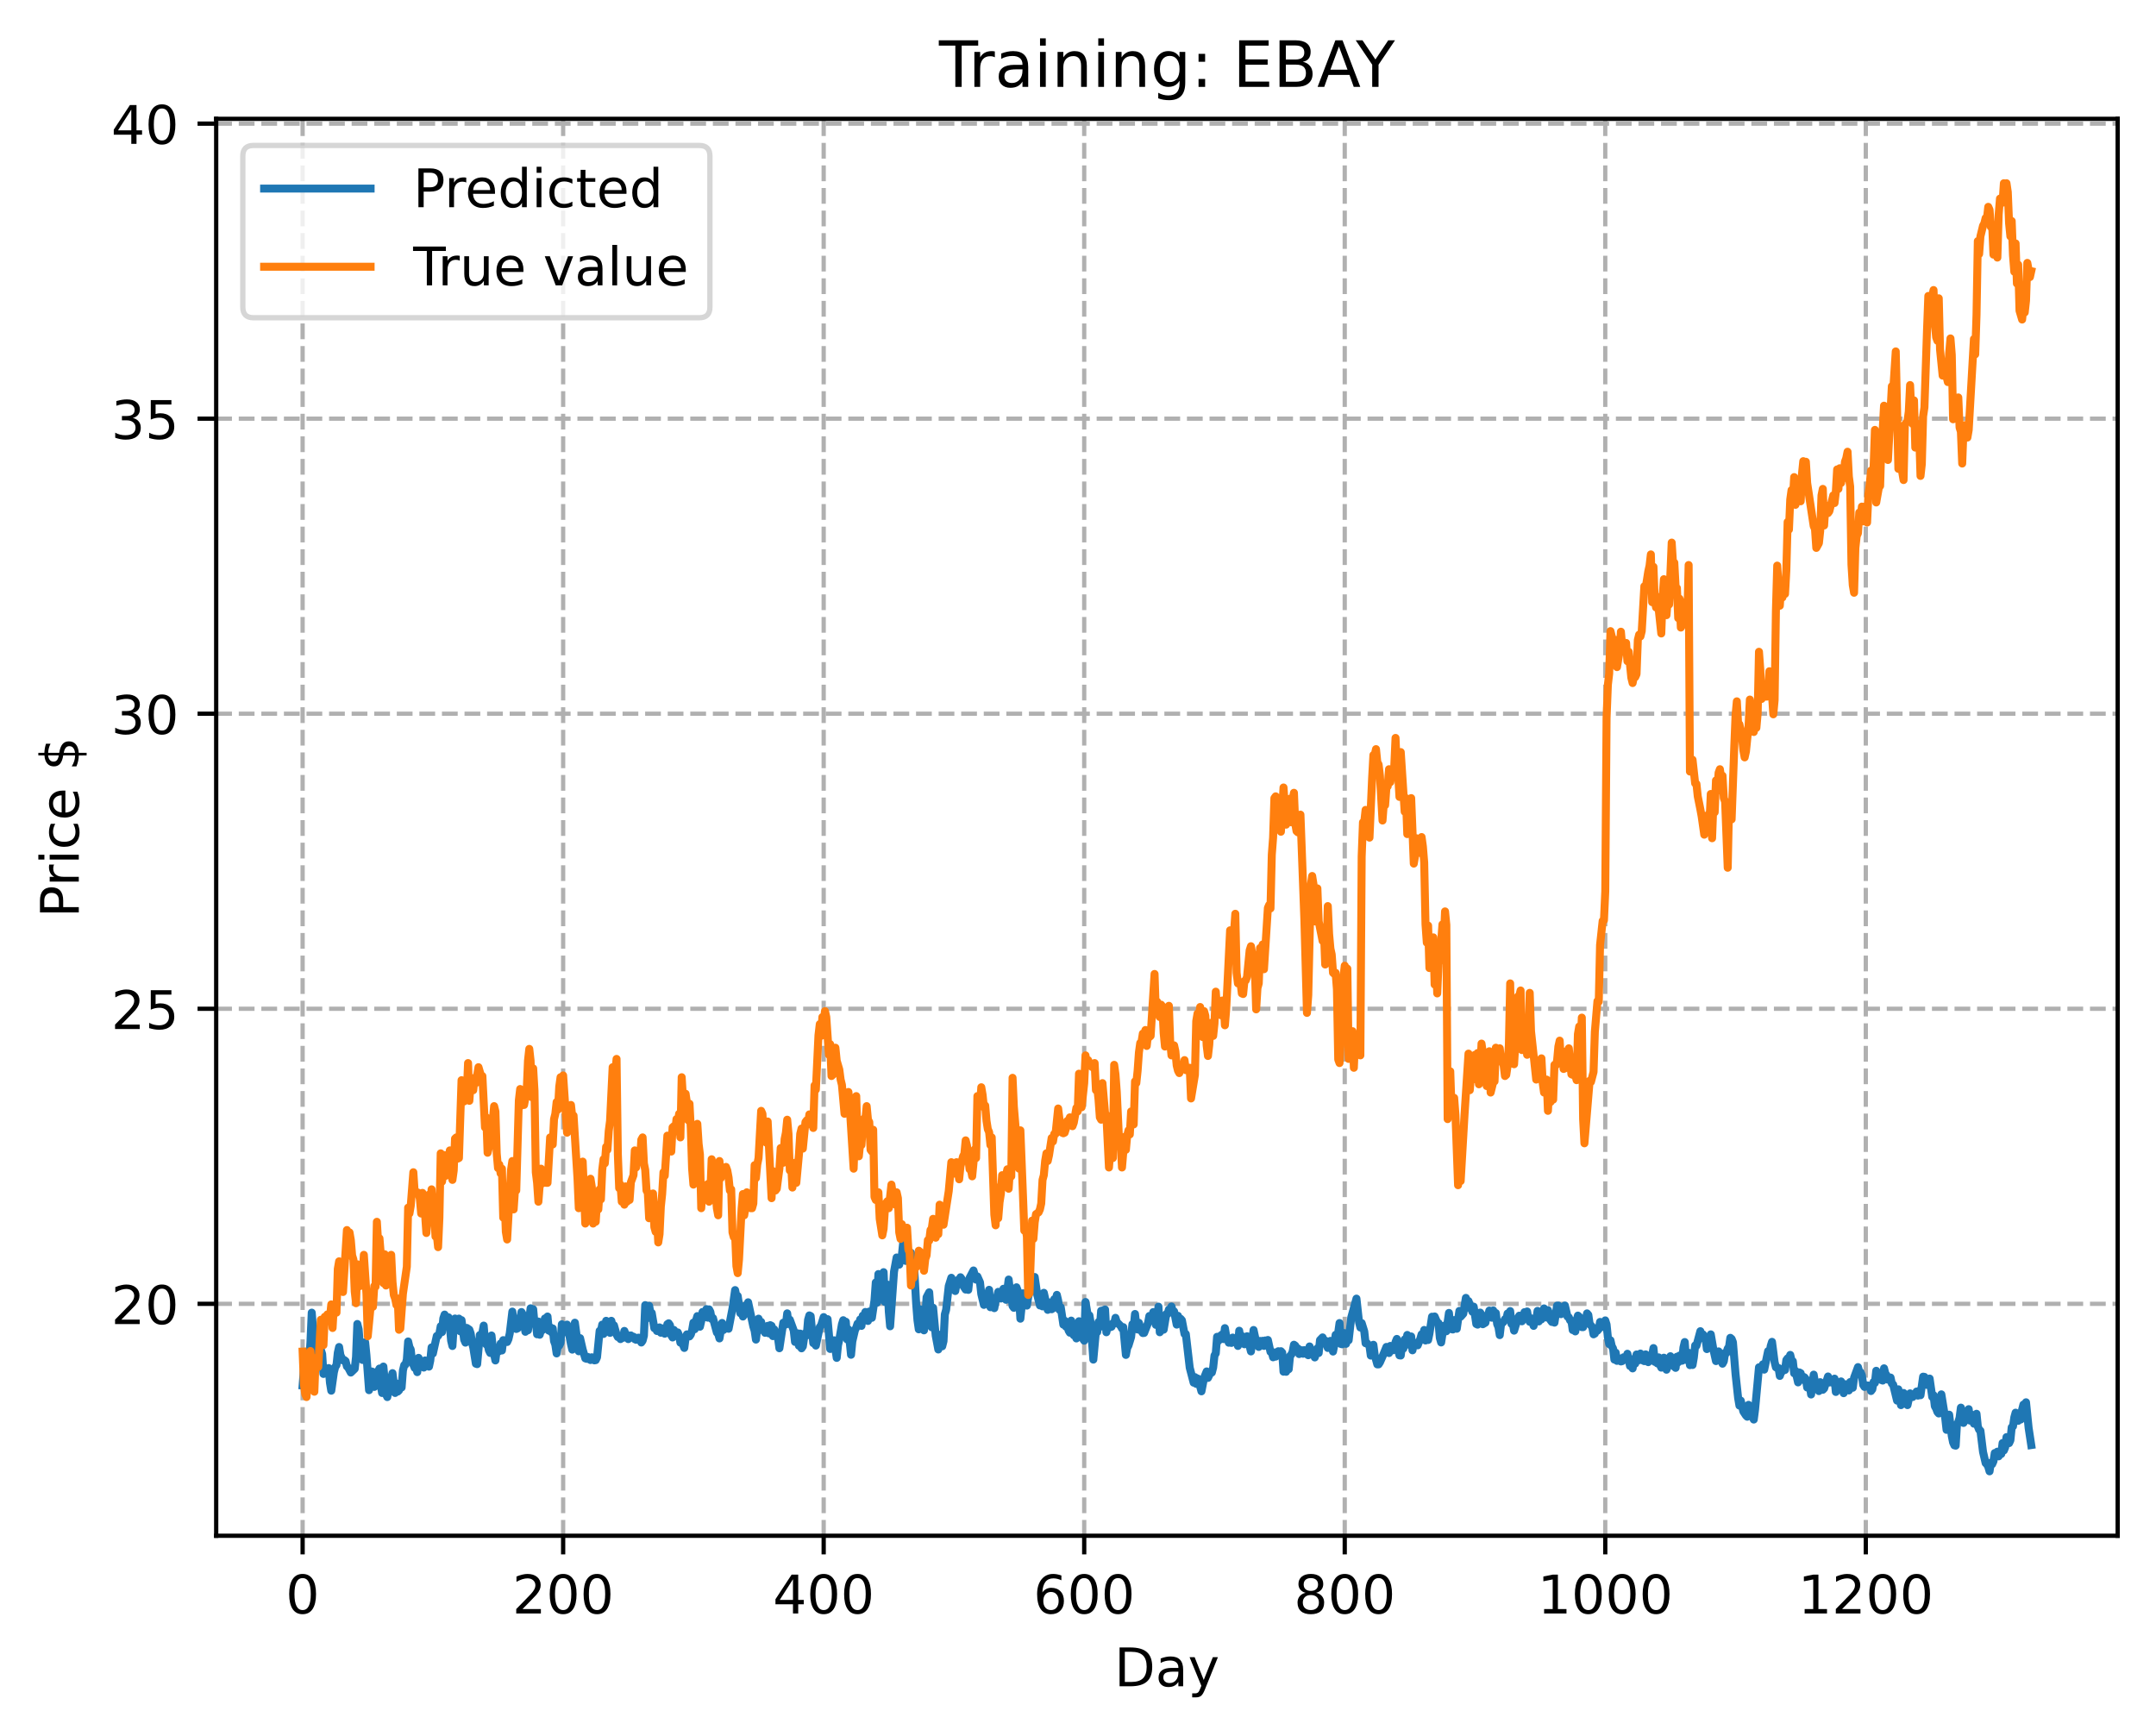 <?xml version="1.0" encoding="utf-8" standalone="no"?>
<!DOCTYPE svg PUBLIC "-//W3C//DTD SVG 1.1//EN"
  "http://www.w3.org/Graphics/SVG/1.1/DTD/svg11.dtd">
<!-- Created with matplotlib (https://matplotlib.org/) -->
<svg height="325.986pt" version="1.1" viewBox="0 0 404.923 325.986" width="404.923pt" xmlns="http://www.w3.org/2000/svg" xmlns:xlink="http://www.w3.org/1999/xlink">
 <defs>
  <style type="text/css">
*{stroke-linecap:butt;stroke-linejoin:round;}
  </style>
 </defs>
 <g id="figure_1">
  <g id="patch_1">
   <path d="M 0 325.986 
L 404.923 325.986 
L 404.923 0 
L 0 0 
z
" style="fill:#ffffff;"/>
  </g>
  <g id="axes_1">
   <g id="patch_2">
    <path d="M 40.603 288.43 
L 397.723 288.43 
L 397.723 22.318 
L 40.603 22.318 
z
" style="fill:#ffffff;"/>
   </g>
   <g id="matplotlib.axis_1">
    <g id="xtick_1">
     <g id="line2d_1">
      <path clip-path="url(#p17e3a8a164)" d="M 56.836 288.43 
L 56.836 22.318 
" style="fill:none;stroke:#b0b0b0;stroke-dasharray:2.96,1.28;stroke-dashoffset:0;stroke-width:0.8;"/>
     </g>
     <g id="line2d_2">
      <defs>
       <path d="M 0 0 
L 0 3.5 
" id="m94d3239825" style="stroke:#000000;stroke-width:0.8;"/>
      </defs>
      <g>
       <use style="stroke:#000000;stroke-width:0.8;" x="56.836" xlink:href="#m94d3239825" y="288.43"/>
      </g>
     </g>
     <g id="text_1">
      <!-- 0 -->
      <defs>
       <path d="M 31.781 66.406 
Q 24.172 66.406 20.328 58.906 
Q 16.5 51.422 16.5 36.375 
Q 16.5 21.391 20.328 13.891 
Q 24.172 6.391 31.781 6.391 
Q 39.453 6.391 43.281 13.891 
Q 47.125 21.391 47.125 36.375 
Q 47.125 51.422 43.281 58.906 
Q 39.453 66.406 31.781 66.406 
z
M 31.781 74.219 
Q 44.047 74.219 50.516 64.516 
Q 56.984 54.828 56.984 36.375 
Q 56.984 17.969 50.516 8.266 
Q 44.047 -1.422 31.781 -1.422 
Q 19.531 -1.422 13.062 8.266 
Q 6.594 17.969 6.594 36.375 
Q 6.594 54.828 13.062 64.516 
Q 19.531 74.219 31.781 74.219 
z
" id="DejaVuSans-48"/>
      </defs>
      <g transform="translate(53.655 303.029)scale(0.1 -0.1)">
       <use xlink:href="#DejaVuSans-48"/>
      </g>
     </g>
    </g>
    <g id="xtick_2">
     <g id="line2d_3">
      <path clip-path="url(#p17e3a8a164)" d="M 105.766 288.43 
L 105.766 22.318 
" style="fill:none;stroke:#b0b0b0;stroke-dasharray:2.96,1.28;stroke-dashoffset:0;stroke-width:0.8;"/>
     </g>
     <g id="line2d_4">
      <g>
       <use style="stroke:#000000;stroke-width:0.8;" x="105.766" xlink:href="#m94d3239825" y="288.43"/>
      </g>
     </g>
     <g id="text_2">
      <!-- 200 -->
      <defs>
       <path d="M 19.188 8.297 
L 53.609 8.297 
L 53.609 0 
L 7.328 0 
L 7.328 8.297 
Q 12.938 14.109 22.625 23.891 
Q 32.328 33.688 34.812 36.531 
Q 39.547 41.844 41.422 45.531 
Q 43.312 49.219 43.312 52.781 
Q 43.312 58.594 39.234 62.25 
Q 35.156 65.922 28.609 65.922 
Q 23.969 65.922 18.812 64.312 
Q 13.672 62.703 7.812 59.422 
L 7.812 69.391 
Q 13.766 71.781 18.938 73 
Q 24.125 74.219 28.422 74.219 
Q 39.75 74.219 46.484 68.547 
Q 53.219 62.891 53.219 53.422 
Q 53.219 48.922 51.531 44.891 
Q 49.859 40.875 45.406 35.406 
Q 44.188 33.984 37.641 27.219 
Q 31.109 20.453 19.188 8.297 
z
" id="DejaVuSans-50"/>
      </defs>
      <g transform="translate(96.223 303.029)scale(0.1 -0.1)">
       <use xlink:href="#DejaVuSans-50"/>
       <use x="63.623" xlink:href="#DejaVuSans-48"/>
       <use x="127.246" xlink:href="#DejaVuSans-48"/>
      </g>
     </g>
    </g>
    <g id="xtick_3">
     <g id="line2d_5">
      <path clip-path="url(#p17e3a8a164)" d="M 154.697 288.43 
L 154.697 22.318 
" style="fill:none;stroke:#b0b0b0;stroke-dasharray:2.96,1.28;stroke-dashoffset:0;stroke-width:0.8;"/>
     </g>
     <g id="line2d_6">
      <g>
       <use style="stroke:#000000;stroke-width:0.8;" x="154.697" xlink:href="#m94d3239825" y="288.43"/>
      </g>
     </g>
     <g id="text_3">
      <!-- 400 -->
      <defs>
       <path d="M 37.797 64.312 
L 12.891 25.391 
L 37.797 25.391 
z
M 35.203 72.906 
L 47.609 72.906 
L 47.609 25.391 
L 58.016 25.391 
L 58.016 17.188 
L 47.609 17.188 
L 47.609 0 
L 37.797 0 
L 37.797 17.188 
L 4.891 17.188 
L 4.891 26.703 
z
" id="DejaVuSans-52"/>
      </defs>
      <g transform="translate(145.153 303.029)scale(0.1 -0.1)">
       <use xlink:href="#DejaVuSans-52"/>
       <use x="63.623" xlink:href="#DejaVuSans-48"/>
       <use x="127.246" xlink:href="#DejaVuSans-48"/>
      </g>
     </g>
    </g>
    <g id="xtick_4">
     <g id="line2d_7">
      <path clip-path="url(#p17e3a8a164)" d="M 203.628 288.43 
L 203.628 22.318 
" style="fill:none;stroke:#b0b0b0;stroke-dasharray:2.96,1.28;stroke-dashoffset:0;stroke-width:0.8;"/>
     </g>
     <g id="line2d_8">
      <g>
       <use style="stroke:#000000;stroke-width:0.8;" x="203.628" xlink:href="#m94d3239825" y="288.43"/>
      </g>
     </g>
     <g id="text_4">
      <!-- 600 -->
      <defs>
       <path d="M 33.016 40.375 
Q 26.375 40.375 22.484 35.828 
Q 18.609 31.297 18.609 23.391 
Q 18.609 15.531 22.484 10.953 
Q 26.375 6.391 33.016 6.391 
Q 39.656 6.391 43.531 10.953 
Q 47.406 15.531 47.406 23.391 
Q 47.406 31.297 43.531 35.828 
Q 39.656 40.375 33.016 40.375 
z
M 52.594 71.297 
L 52.594 62.312 
Q 48.875 64.062 45.094 64.984 
Q 41.312 65.922 37.594 65.922 
Q 27.828 65.922 22.672 59.328 
Q 17.531 52.734 16.797 39.406 
Q 19.672 43.656 24.016 45.922 
Q 28.375 48.188 33.594 48.188 
Q 44.578 48.188 50.953 41.516 
Q 57.328 34.859 57.328 23.391 
Q 57.328 12.156 50.688 5.359 
Q 44.047 -1.422 33.016 -1.422 
Q 20.359 -1.422 13.672 8.266 
Q 6.984 17.969 6.984 36.375 
Q 6.984 53.656 15.188 63.938 
Q 23.391 74.219 37.203 74.219 
Q 40.922 74.219 44.703 73.484 
Q 48.484 72.75 52.594 71.297 
z
" id="DejaVuSans-54"/>
      </defs>
      <g transform="translate(194.084 303.029)scale(0.1 -0.1)">
       <use xlink:href="#DejaVuSans-54"/>
       <use x="63.623" xlink:href="#DejaVuSans-48"/>
       <use x="127.246" xlink:href="#DejaVuSans-48"/>
      </g>
     </g>
    </g>
    <g id="xtick_5">
     <g id="line2d_9">
      <path clip-path="url(#p17e3a8a164)" d="M 252.558 288.43 
L 252.558 22.318 
" style="fill:none;stroke:#b0b0b0;stroke-dasharray:2.96,1.28;stroke-dashoffset:0;stroke-width:0.8;"/>
     </g>
     <g id="line2d_10">
      <g>
       <use style="stroke:#000000;stroke-width:0.8;" x="252.558" xlink:href="#m94d3239825" y="288.43"/>
      </g>
     </g>
     <g id="text_5">
      <!-- 800 -->
      <defs>
       <path d="M 31.781 34.625 
Q 24.75 34.625 20.719 30.859 
Q 16.703 27.094 16.703 20.516 
Q 16.703 13.922 20.719 10.156 
Q 24.75 6.391 31.781 6.391 
Q 38.812 6.391 42.859 10.172 
Q 46.922 13.969 46.922 20.516 
Q 46.922 27.094 42.891 30.859 
Q 38.875 34.625 31.781 34.625 
z
M 21.922 38.812 
Q 15.578 40.375 12.031 44.719 
Q 8.5 49.078 8.5 55.328 
Q 8.5 64.062 14.719 69.141 
Q 20.953 74.219 31.781 74.219 
Q 42.672 74.219 48.875 69.141 
Q 55.078 64.062 55.078 55.328 
Q 55.078 49.078 51.531 44.719 
Q 48 40.375 41.703 38.812 
Q 48.828 37.156 52.797 32.312 
Q 56.781 27.484 56.781 20.516 
Q 56.781 9.906 50.312 4.234 
Q 43.844 -1.422 31.781 -1.422 
Q 19.734 -1.422 13.25 4.234 
Q 6.781 9.906 6.781 20.516 
Q 6.781 27.484 10.781 32.312 
Q 14.797 37.156 21.922 38.812 
z
M 18.312 54.391 
Q 18.312 48.734 21.844 45.562 
Q 25.391 42.391 31.781 42.391 
Q 38.141 42.391 41.719 45.562 
Q 45.312 48.734 45.312 54.391 
Q 45.312 60.062 41.719 63.234 
Q 38.141 66.406 31.781 66.406 
Q 25.391 66.406 21.844 63.234 
Q 18.312 60.062 18.312 54.391 
z
" id="DejaVuSans-56"/>
      </defs>
      <g transform="translate(243.015 303.029)scale(0.1 -0.1)">
       <use xlink:href="#DejaVuSans-56"/>
       <use x="63.623" xlink:href="#DejaVuSans-48"/>
       <use x="127.246" xlink:href="#DejaVuSans-48"/>
      </g>
     </g>
    </g>
    <g id="xtick_6">
     <g id="line2d_11">
      <path clip-path="url(#p17e3a8a164)" d="M 301.489 288.43 
L 301.489 22.318 
" style="fill:none;stroke:#b0b0b0;stroke-dasharray:2.96,1.28;stroke-dashoffset:0;stroke-width:0.8;"/>
     </g>
     <g id="line2d_12">
      <g>
       <use style="stroke:#000000;stroke-width:0.8;" x="301.489" xlink:href="#m94d3239825" y="288.43"/>
      </g>
     </g>
     <g id="text_6">
      <!-- 1000 -->
      <defs>
       <path d="M 12.406 8.297 
L 28.516 8.297 
L 28.516 63.922 
L 10.984 60.406 
L 10.984 69.391 
L 28.422 72.906 
L 38.281 72.906 
L 38.281 8.297 
L 54.391 8.297 
L 54.391 0 
L 12.406 0 
z
" id="DejaVuSans-49"/>
      </defs>
      <g transform="translate(288.764 303.029)scale(0.1 -0.1)">
       <use xlink:href="#DejaVuSans-49"/>
       <use x="63.623" xlink:href="#DejaVuSans-48"/>
       <use x="127.246" xlink:href="#DejaVuSans-48"/>
       <use x="190.869" xlink:href="#DejaVuSans-48"/>
      </g>
     </g>
    </g>
    <g id="xtick_7">
     <g id="line2d_13">
      <path clip-path="url(#p17e3a8a164)" d="M 350.419 288.43 
L 350.419 22.318 
" style="fill:none;stroke:#b0b0b0;stroke-dasharray:2.96,1.28;stroke-dashoffset:0;stroke-width:0.8;"/>
     </g>
     <g id="line2d_14">
      <g>
       <use style="stroke:#000000;stroke-width:0.8;" x="350.419" xlink:href="#m94d3239825" y="288.43"/>
      </g>
     </g>
     <g id="text_7">
      <!-- 1200 -->
      <g transform="translate(337.694 303.029)scale(0.1 -0.1)">
       <use xlink:href="#DejaVuSans-49"/>
       <use x="63.623" xlink:href="#DejaVuSans-50"/>
       <use x="127.246" xlink:href="#DejaVuSans-48"/>
       <use x="190.869" xlink:href="#DejaVuSans-48"/>
      </g>
     </g>
    </g>
    <g id="text_8">
     <!-- Day -->
     <defs>
      <path d="M 19.672 64.797 
L 19.672 8.109 
L 31.594 8.109 
Q 46.688 8.109 53.688 14.938 
Q 60.688 21.781 60.688 36.531 
Q 60.688 51.172 53.688 57.984 
Q 46.688 64.797 31.594 64.797 
z
M 9.812 72.906 
L 30.078 72.906 
Q 51.266 72.906 61.172 64.094 
Q 71.094 55.281 71.094 36.531 
Q 71.094 17.672 61.125 8.828 
Q 51.172 0 30.078 0 
L 9.812 0 
z
" id="DejaVuSans-68"/>
      <path d="M 34.281 27.484 
Q 23.391 27.484 19.188 25 
Q 14.984 22.516 14.984 16.5 
Q 14.984 11.719 18.141 8.906 
Q 21.297 6.109 26.703 6.109 
Q 34.188 6.109 38.703 11.406 
Q 43.219 16.703 43.219 25.484 
L 43.219 27.484 
z
M 52.203 31.203 
L 52.203 0 
L 43.219 0 
L 43.219 8.297 
Q 40.141 3.328 35.547 0.953 
Q 30.953 -1.422 24.312 -1.422 
Q 15.922 -1.422 10.953 3.297 
Q 6 8.016 6 15.922 
Q 6 25.141 12.172 29.828 
Q 18.359 34.516 30.609 34.516 
L 43.219 34.516 
L 43.219 35.406 
Q 43.219 41.609 39.141 45 
Q 35.062 48.391 27.688 48.391 
Q 23 48.391 18.547 47.266 
Q 14.109 46.141 10.016 43.891 
L 10.016 52.203 
Q 14.938 54.109 19.578 55.047 
Q 24.219 56 28.609 56 
Q 40.484 56 46.344 49.844 
Q 52.203 43.703 52.203 31.203 
z
" id="DejaVuSans-97"/>
      <path d="M 32.172 -5.078 
Q 28.375 -14.844 24.75 -17.812 
Q 21.141 -20.797 15.094 -20.797 
L 7.906 -20.797 
L 7.906 -13.281 
L 13.188 -13.281 
Q 16.891 -13.281 18.938 -11.516 
Q 21 -9.766 23.484 -3.219 
L 25.094 0.875 
L 2.984 54.688 
L 12.5 54.688 
L 29.594 11.922 
L 46.688 54.688 
L 56.203 54.688 
z
" id="DejaVuSans-121"/>
     </defs>
     <g transform="translate(209.29 316.707)scale(0.1 -0.1)">
      <use xlink:href="#DejaVuSans-68"/>
      <use x="77.002" xlink:href="#DejaVuSans-97"/>
      <use x="138.281" xlink:href="#DejaVuSans-121"/>
     </g>
    </g>
   </g>
   <g id="matplotlib.axis_2">
    <g id="ytick_1">
     <g id="line2d_15">
      <path clip-path="url(#p17e3a8a164)" d="M 40.603 244.873 
L 397.723 244.873 
" style="fill:none;stroke:#b0b0b0;stroke-dasharray:2.96,1.28;stroke-dashoffset:0;stroke-width:0.8;"/>
     </g>
     <g id="line2d_16">
      <defs>
       <path d="M 0 0 
L -3.5 0 
" id="m88f13d010a" style="stroke:#000000;stroke-width:0.8;"/>
      </defs>
      <g>
       <use style="stroke:#000000;stroke-width:0.8;" x="40.603" xlink:href="#m88f13d010a" y="244.873"/>
      </g>
     </g>
     <g id="text_9">
      <!-- 20 -->
      <g transform="translate(20.878 248.672)scale(0.1 -0.1)">
       <use xlink:href="#DejaVuSans-50"/>
       <use x="63.623" xlink:href="#DejaVuSans-48"/>
      </g>
     </g>
    </g>
    <g id="ytick_2">
     <g id="line2d_17">
      <path clip-path="url(#p17e3a8a164)" d="M 40.603 189.46 
L 397.723 189.46 
" style="fill:none;stroke:#b0b0b0;stroke-dasharray:2.96,1.28;stroke-dashoffset:0;stroke-width:0.8;"/>
     </g>
     <g id="line2d_18">
      <g>
       <use style="stroke:#000000;stroke-width:0.8;" x="40.603" xlink:href="#m88f13d010a" y="189.46"/>
      </g>
     </g>
     <g id="text_10">
      <!-- 25 -->
      <defs>
       <path d="M 10.797 72.906 
L 49.516 72.906 
L 49.516 64.594 
L 19.828 64.594 
L 19.828 46.734 
Q 21.969 47.469 24.109 47.828 
Q 26.266 48.188 28.422 48.188 
Q 40.625 48.188 47.75 41.5 
Q 54.891 34.812 54.891 23.391 
Q 54.891 11.625 47.562 5.094 
Q 40.234 -1.422 26.906 -1.422 
Q 22.312 -1.422 17.547 -0.641 
Q 12.797 0.141 7.719 1.703 
L 7.719 11.625 
Q 12.109 9.234 16.797 8.062 
Q 21.484 6.891 26.703 6.891 
Q 35.156 6.891 40.078 11.328 
Q 45.016 15.766 45.016 23.391 
Q 45.016 31 40.078 35.438 
Q 35.156 39.891 26.703 39.891 
Q 22.75 39.891 18.812 39.016 
Q 14.891 38.141 10.797 36.281 
z
" id="DejaVuSans-53"/>
      </defs>
      <g transform="translate(20.878 193.259)scale(0.1 -0.1)">
       <use xlink:href="#DejaVuSans-50"/>
       <use x="63.623" xlink:href="#DejaVuSans-53"/>
      </g>
     </g>
    </g>
    <g id="ytick_3">
     <g id="line2d_19">
      <path clip-path="url(#p17e3a8a164)" d="M 40.603 134.047 
L 397.723 134.047 
" style="fill:none;stroke:#b0b0b0;stroke-dasharray:2.96,1.28;stroke-dashoffset:0;stroke-width:0.8;"/>
     </g>
     <g id="line2d_20">
      <g>
       <use style="stroke:#000000;stroke-width:0.8;" x="40.603" xlink:href="#m88f13d010a" y="134.047"/>
      </g>
     </g>
     <g id="text_11">
      <!-- 30 -->
      <defs>
       <path d="M 40.578 39.312 
Q 47.656 37.797 51.625 33 
Q 55.609 28.219 55.609 21.188 
Q 55.609 10.406 48.188 4.484 
Q 40.766 -1.422 27.094 -1.422 
Q 22.516 -1.422 17.656 -0.516 
Q 12.797 0.391 7.625 2.203 
L 7.625 11.719 
Q 11.719 9.328 16.594 8.109 
Q 21.484 6.891 26.812 6.891 
Q 36.078 6.891 40.938 10.547 
Q 45.797 14.203 45.797 21.188 
Q 45.797 27.641 41.281 31.266 
Q 36.766 34.906 28.719 34.906 
L 20.219 34.906 
L 20.219 43.016 
L 29.109 43.016 
Q 36.375 43.016 40.234 45.922 
Q 44.094 48.828 44.094 54.297 
Q 44.094 59.906 40.109 62.906 
Q 36.141 65.922 28.719 65.922 
Q 24.656 65.922 20.016 65.031 
Q 15.375 64.156 9.812 62.312 
L 9.812 71.094 
Q 15.438 72.656 20.344 73.438 
Q 25.25 74.219 29.594 74.219 
Q 40.828 74.219 47.359 69.109 
Q 53.906 64.016 53.906 55.328 
Q 53.906 49.266 50.438 45.094 
Q 46.969 40.922 40.578 39.312 
z
" id="DejaVuSans-51"/>
      </defs>
      <g transform="translate(20.878 137.846)scale(0.1 -0.1)">
       <use xlink:href="#DejaVuSans-51"/>
       <use x="63.623" xlink:href="#DejaVuSans-48"/>
      </g>
     </g>
    </g>
    <g id="ytick_4">
     <g id="line2d_21">
      <path clip-path="url(#p17e3a8a164)" d="M 40.603 78.634 
L 397.723 78.634 
" style="fill:none;stroke:#b0b0b0;stroke-dasharray:2.96,1.28;stroke-dashoffset:0;stroke-width:0.8;"/>
     </g>
     <g id="line2d_22">
      <g>
       <use style="stroke:#000000;stroke-width:0.8;" x="40.603" xlink:href="#m88f13d010a" y="78.634"/>
      </g>
     </g>
     <g id="text_12">
      <!-- 35 -->
      <g transform="translate(20.878 82.433)scale(0.1 -0.1)">
       <use xlink:href="#DejaVuSans-51"/>
       <use x="63.623" xlink:href="#DejaVuSans-53"/>
      </g>
     </g>
    </g>
    <g id="ytick_5">
     <g id="line2d_23">
      <path clip-path="url(#p17e3a8a164)" d="M 40.603 23.221 
L 397.723 23.221 
" style="fill:none;stroke:#b0b0b0;stroke-dasharray:2.96,1.28;stroke-dashoffset:0;stroke-width:0.8;"/>
     </g>
     <g id="line2d_24">
      <g>
       <use style="stroke:#000000;stroke-width:0.8;" x="40.603" xlink:href="#m88f13d010a" y="23.221"/>
      </g>
     </g>
     <g id="text_13">
      <!-- 40 -->
      <g transform="translate(20.878 27.02)scale(0.1 -0.1)">
       <use xlink:href="#DejaVuSans-52"/>
       <use x="63.623" xlink:href="#DejaVuSans-48"/>
      </g>
     </g>
    </g>
    <g id="text_14">
     <!-- Price $ -->
     <defs>
      <path d="M 19.672 64.797 
L 19.672 37.406 
L 32.078 37.406 
Q 38.969 37.406 42.719 40.969 
Q 46.484 44.531 46.484 51.125 
Q 46.484 57.672 42.719 61.234 
Q 38.969 64.797 32.078 64.797 
z
M 9.812 72.906 
L 32.078 72.906 
Q 44.344 72.906 50.609 67.359 
Q 56.891 61.812 56.891 51.125 
Q 56.891 40.328 50.609 34.812 
Q 44.344 29.297 32.078 29.297 
L 19.672 29.297 
L 19.672 0 
L 9.812 0 
z
" id="DejaVuSans-80"/>
      <path d="M 41.109 46.297 
Q 39.594 47.172 37.812 47.578 
Q 36.031 48 33.891 48 
Q 26.266 48 22.188 43.047 
Q 18.109 38.094 18.109 28.812 
L 18.109 0 
L 9.078 0 
L 9.078 54.688 
L 18.109 54.688 
L 18.109 46.188 
Q 20.953 51.172 25.484 53.578 
Q 30.031 56 36.531 56 
Q 37.453 56 38.578 55.875 
Q 39.703 55.766 41.062 55.516 
z
" id="DejaVuSans-114"/>
      <path d="M 9.422 54.688 
L 18.406 54.688 
L 18.406 0 
L 9.422 0 
z
M 9.422 75.984 
L 18.406 75.984 
L 18.406 64.594 
L 9.422 64.594 
z
" id="DejaVuSans-105"/>
      <path d="M 48.781 52.594 
L 48.781 44.188 
Q 44.969 46.297 41.141 47.344 
Q 37.312 48.391 33.406 48.391 
Q 24.656 48.391 19.812 42.844 
Q 14.984 37.312 14.984 27.297 
Q 14.984 17.281 19.812 11.734 
Q 24.656 6.203 33.406 6.203 
Q 37.312 6.203 41.141 7.25 
Q 44.969 8.297 48.781 10.406 
L 48.781 2.094 
Q 45.016 0.344 40.984 -0.531 
Q 36.969 -1.422 32.422 -1.422 
Q 20.062 -1.422 12.781 6.344 
Q 5.516 14.109 5.516 27.297 
Q 5.516 40.672 12.859 48.328 
Q 20.219 56 33.016 56 
Q 37.156 56 41.109 55.141 
Q 45.062 54.297 48.781 52.594 
z
" id="DejaVuSans-99"/>
      <path d="M 56.203 29.594 
L 56.203 25.203 
L 14.891 25.203 
Q 15.484 15.922 20.484 11.062 
Q 25.484 6.203 34.422 6.203 
Q 39.594 6.203 44.453 7.469 
Q 49.312 8.734 54.109 11.281 
L 54.109 2.781 
Q 49.266 0.734 44.188 -0.344 
Q 39.109 -1.422 33.891 -1.422 
Q 20.797 -1.422 13.156 6.188 
Q 5.516 13.812 5.516 26.812 
Q 5.516 40.234 12.766 48.109 
Q 20.016 56 32.328 56 
Q 43.359 56 49.781 48.891 
Q 56.203 41.797 56.203 29.594 
z
M 47.219 32.234 
Q 47.125 39.594 43.094 43.984 
Q 39.062 48.391 32.422 48.391 
Q 24.906 48.391 20.391 44.141 
Q 15.875 39.891 15.188 32.172 
z
" id="DejaVuSans-101"/>
      <path id="DejaVuSans-32"/>
      <path d="M 33.797 -14.703 
L 28.906 -14.703 
L 28.859 0 
Q 23.734 0.094 18.609 1.188 
Q 13.484 2.297 8.297 4.5 
L 8.297 13.281 
Q 13.281 10.156 18.375 8.562 
Q 23.484 6.984 28.906 6.938 
L 28.906 29.203 
Q 18.109 30.953 13.203 35.156 
Q 8.297 39.359 8.297 46.688 
Q 8.297 54.641 13.625 59.219 
Q 18.953 63.812 28.906 64.5 
L 28.906 75.984 
L 33.797 75.984 
L 33.797 64.656 
Q 38.328 64.453 42.578 63.688 
Q 46.828 62.938 50.875 61.625 
L 50.875 53.078 
Q 46.828 55.125 42.547 56.25 
Q 38.281 57.375 33.797 57.562 
L 33.797 36.719 
Q 44.875 35.016 50.094 30.609 
Q 55.328 26.219 55.328 18.609 
Q 55.328 10.359 49.781 5.594 
Q 44.234 0.828 33.797 0.094 
z
M 28.906 37.594 
L 28.906 57.625 
Q 23.25 56.984 20.266 54.391 
Q 17.281 51.812 17.281 47.516 
Q 17.281 43.312 20.031 40.969 
Q 22.797 38.625 28.906 37.594 
z
M 33.797 28.219 
L 33.797 7.078 
Q 39.984 7.906 43.141 10.594 
Q 46.297 13.281 46.297 17.672 
Q 46.297 21.969 43.281 24.5 
Q 40.281 27.047 33.797 28.219 
z
" id="DejaVuSans-36"/>
     </defs>
     <g transform="translate(14.798 172.342)rotate(-90)scale(0.1 -0.1)">
      <use xlink:href="#DejaVuSans-80"/>
      <use x="58.553" xlink:href="#DejaVuSans-114"/>
      <use x="99.666" xlink:href="#DejaVuSans-105"/>
      <use x="127.449" xlink:href="#DejaVuSans-99"/>
      <use x="182.43" xlink:href="#DejaVuSans-101"/>
      <use x="243.953" xlink:href="#DejaVuSans-32"/>
      <use x="275.74" xlink:href="#DejaVuSans-36"/>
     </g>
    </g>
   </g>
   <g id="line2d_25">
    <path clip-path="url(#p17e3a8a164)" d="M 56.836 260.205 
L 57.081 257.005 
L 57.325 257.051 
L 57.814 255.762 
L 58.059 255.587 
L 58.304 252.134 
L 58.548 246.532 
L 59.038 252.634 
L 59.527 254.471 
L 59.772 254.722 
L 60.016 255.22 
L 60.261 253.527 
L 60.506 254.304 
L 60.75 258.046 
L 60.995 257.9 
L 61.24 257.138 
L 61.484 257.341 
L 61.729 256.943 
L 61.974 259.732 
L 62.218 261.19 
L 62.708 257.721 
L 62.952 256.754 
L 63.197 256.387 
L 63.441 254.069 
L 63.686 252.983 
L 63.931 254.521 
L 64.42 255.51 
L 64.665 255.436 
L 64.909 255.636 
L 65.154 256.629 
L 65.399 256.856 
L 65.888 257.782 
L 66.377 257.316 
L 66.622 257.074 
L 66.867 254.844 
L 67.111 248.662 
L 67.356 249.668 
L 67.601 252.791 
L 68.09 255.421 
L 68.335 254.11 
L 68.579 252.095 
L 68.824 254.558 
L 69.313 261.092 
L 69.558 257.815 
L 69.802 257.579 
L 70.047 257.67 
L 70.292 260.482 
L 70.781 257.989 
L 71.27 257.03 
L 71.515 260.213 
L 71.76 261.622 
L 72.004 256.658 
L 72.494 261.866 
L 72.738 262.389 
L 73.228 259.706 
L 73.717 257.894 
L 74.206 261.619 
L 74.451 259.834 
L 74.696 261.357 
L 74.94 261.128 
L 75.185 260.241 
L 75.429 260.592 
L 75.674 257.386 
L 75.919 256.383 
L 76.163 256.276 
L 76.408 255.347 
L 76.653 251.945 
L 76.897 253 
L 77.142 253.459 
L 77.387 255.706 
L 77.876 256.909 
L 78.121 256.768 
L 78.365 257.705 
L 78.61 255.021 
L 79.099 256.16 
L 79.344 255.853 
L 79.589 256.849 
L 79.833 255.508 
L 80.567 256.672 
L 80.812 255.528 
L 81.056 253.059 
L 81.301 254.208 
L 82.035 250.908 
L 82.28 250.879 
L 82.524 250.432 
L 82.769 249.083 
L 83.014 250.185 
L 83.258 247.614 
L 83.503 246.894 
L 83.992 248.569 
L 84.237 247.408 
L 84.482 248.959 
L 84.726 251.787 
L 84.971 252.799 
L 85.216 249.024 
L 85.46 247.635 
L 85.705 249.681 
L 85.95 249.018 
L 86.194 247.652 
L 86.439 250.041 
L 86.684 247.939 
L 87.173 251.607 
L 87.417 252.166 
L 87.662 249.399 
L 88.151 249.728 
L 88.396 250.439 
L 88.641 252.169 
L 88.885 253.09 
L 89.375 256.122 
L 89.619 256.205 
L 90.109 250.735 
L 90.353 251.628 
L 90.843 248.965 
L 91.087 251.889 
L 91.332 252.51 
L 91.577 252.471 
L 91.821 253.608 
L 92.066 254.105 
L 92.311 250.82 
L 92.555 253.167 
L 93.044 255.512 
L 93.289 253.541 
L 93.534 253.076 
L 93.778 253.763 
L 94.023 252.328 
L 94.268 253.636 
L 94.512 251.697 
L 95.002 251.911 
L 95.246 252.046 
L 95.491 251.505 
L 95.736 250.439 
L 96.225 246.336 
L 96.47 248.289 
L 96.714 247.643 
L 96.959 249.597 
L 97.204 249.491 
L 97.448 247.595 
L 97.693 247.971 
L 97.938 246.417 
L 98.182 246.863 
L 98.672 250.127 
L 98.916 249.102 
L 99.161 249.847 
L 99.65 245.715 
L 99.895 246.39 
L 100.139 245.886 
L 100.384 248.544 
L 100.629 248.248 
L 100.873 250.596 
L 101.118 248.203 
L 101.363 250.685 
L 101.607 249.783 
L 101.852 249.83 
L 102.341 247.622 
L 102.586 248.354 
L 102.831 247.26 
L 103.075 249.911 
L 103.32 249.258 
L 103.565 250.21 
L 103.809 249.497 
L 104.054 251.873 
L 104.299 252.543 
L 104.543 254.192 
L 104.788 252.58 
L 105.032 252.722 
L 105.277 252.211 
L 105.522 248.717 
L 105.766 249.468 
L 106.011 249.528 
L 106.256 250.198 
L 106.5 248.778 
L 106.745 249.826 
L 107.234 252.438 
L 107.479 253.478 
L 107.724 251.517 
L 107.968 248.42 
L 108.702 253.789 
L 108.947 251.322 
L 109.436 253.46 
L 109.926 255.119 
L 110.17 255.206 
L 110.415 254.855 
L 110.66 255.281 
L 110.904 255.432 
L 111.149 254.913 
L 111.638 255.494 
L 111.883 255.452 
L 112.127 254.934 
L 112.617 249.945 
L 112.861 250.027 
L 113.106 248.779 
L 113.351 250.536 
L 113.595 250.106 
L 113.84 248.066 
L 114.085 249.395 
L 114.574 250.33 
L 114.819 248.064 
L 115.063 249.068 
L 115.308 248.911 
L 115.797 250.647 
L 116.042 251.112 
L 116.287 251.015 
L 116.531 251.5 
L 116.776 251.069 
L 117.02 251.262 
L 117.265 249.963 
L 117.51 250.606 
L 117.754 250.697 
L 117.999 251.502 
L 118.244 251.266 
L 118.488 250.813 
L 118.733 251.196 
L 118.978 251.049 
L 119.222 251.514 
L 119.467 251.631 
L 119.712 251.261 
L 119.956 251.231 
L 120.201 251.56 
L 120.446 252.141 
L 120.69 251.803 
L 120.935 250.858 
L 121.18 245.117 
L 121.424 246.941 
L 121.669 247.537 
L 121.914 245.245 
L 122.158 246.599 
L 122.403 246.587 
L 122.892 249.458 
L 123.137 249.285 
L 123.381 249.979 
L 123.626 249.792 
L 123.871 249.305 
L 124.115 250.307 
L 124.36 249.662 
L 124.605 249.474 
L 124.849 250.49 
L 125.094 250.33 
L 125.339 248.698 
L 125.583 248.53 
L 125.828 248.884 
L 126.073 250.801 
L 126.317 251.196 
L 126.562 249.777 
L 127.051 250.437 
L 127.296 250.244 
L 127.541 250.829 
L 127.785 252.175 
L 128.03 251.975 
L 128.519 253.162 
L 128.764 251.271 
L 129.008 250.614 
L 129.253 250.924 
L 129.498 250.992 
L 129.742 250.645 
L 129.987 249.837 
L 130.232 248.401 
L 130.476 249.648 
L 130.721 248.003 
L 130.966 247.181 
L 131.455 249.177 
L 131.7 248.108 
L 131.944 246.405 
L 132.189 247.277 
L 132.434 247.388 
L 132.678 245.868 
L 132.923 247.473 
L 133.168 245.917 
L 133.412 246.379 
L 133.657 247.716 
L 133.902 247.548 
L 134.636 250.273 
L 134.88 250.504 
L 135.125 251.376 
L 135.614 248.466 
L 135.859 249.8 
L 136.103 249.557 
L 136.348 249.528 
L 136.593 249.323 
L 136.837 249.559 
L 137.571 245.748 
L 138.061 242.295 
L 138.305 243.44 
L 138.55 243.397 
L 139.039 246.636 
L 139.284 246.211 
L 139.529 247.263 
L 139.773 246.911 
L 140.018 245.188 
L 140.263 245.774 
L 140.507 244.584 
L 141.486 249.154 
L 141.73 249.934 
L 141.975 251.592 
L 142.464 247.662 
L 142.709 248.395 
L 142.954 248.272 
L 143.198 249.824 
L 143.443 249.775 
L 143.688 250.322 
L 143.932 250.274 
L 144.177 249.013 
L 144.422 250.432 
L 144.666 248.883 
L 144.911 249.013 
L 145.156 250.94 
L 145.4 249.664 
L 145.89 251.028 
L 146.134 251.435 
L 146.379 253.221 
L 146.868 249.997 
L 147.113 248.42 
L 147.357 248.455 
L 147.602 248.757 
L 147.847 246.664 
L 148.091 248.649 
L 148.336 247.858 
L 149.07 249.877 
L 149.315 252.031 
L 149.559 250.851 
L 149.804 250.419 
L 150.049 252.754 
L 150.293 250.47 
L 150.538 253.234 
L 150.783 252.871 
L 151.027 251.234 
L 151.272 250.377 
L 151.517 250.815 
L 151.761 247.903 
L 152.006 247.051 
L 152.251 247.178 
L 152.74 252.259 
L 152.984 252.252 
L 153.229 252.718 
L 153.963 249.242 
L 154.208 248.934 
L 154.697 247.367 
L 154.942 247.882 
L 155.186 248.661 
L 155.431 247.756 
L 155.92 253.353 
L 156.165 252.923 
L 156.41 251.836 
L 156.654 251.722 
L 157.144 255.032 
L 157.388 252.661 
L 157.633 251.584 
L 158.122 248.736 
L 158.367 247.954 
L 158.612 249.123 
L 158.856 248.237 
L 159.101 251.562 
L 159.345 249.678 
L 159.835 254.446 
L 160.079 251.925 
L 160.569 249.827 
L 160.813 249.339 
L 161.058 248.591 
L 161.303 248.976 
L 161.547 247.809 
L 161.792 249.023 
L 162.037 247.101 
L 162.281 247.249 
L 162.526 246.403 
L 163.015 248.093 
L 163.26 246.324 
L 163.505 247.165 
L 163.749 247.507 
L 164.239 244.215 
L 164.483 240.856 
L 164.728 244.664 
L 164.972 239.284 
L 165.462 240.498 
L 165.706 239.446 
L 165.951 238.929 
L 166.196 244.519 
L 166.685 241.274 
L 166.93 246.344 
L 167.174 249.095 
L 167.908 238.831 
L 168.398 236.173 
L 168.642 236.429 
L 168.887 237.523 
L 169.132 236.166 
L 169.376 235.815 
L 169.621 233.478 
L 169.866 234.635 
L 170.11 236.814 
L 170.355 235.987 
L 170.6 235.639 
L 170.844 236.206 
L 171.089 235.289 
L 171.333 237.033 
L 171.578 236.04 
L 172.067 244.84 
L 172.312 247.966 
L 172.557 249.665 
L 172.801 245.896 
L 173.046 247.05 
L 173.291 249.512 
L 173.535 249.857 
L 173.78 247.479 
L 174.025 243.635 
L 174.514 242.709 
L 175.003 249.291 
L 175.248 245.61 
L 175.737 250.852 
L 176.227 253.453 
L 176.716 250.647 
L 176.96 252.855 
L 177.205 251.883 
L 177.45 246.867 
L 177.694 245.997 
L 178.184 241.546 
L 178.673 239.982 
L 179.162 242.189 
L 179.407 242.471 
L 179.652 241.094 
L 179.896 240.4 
L 180.141 240.677 
L 180.386 239.883 
L 180.63 240.218 
L 180.875 241.44 
L 181.364 242.199 
L 181.609 241.308 
L 181.854 242.255 
L 182.098 240.011 
L 182.832 238.611 
L 183.321 240.331 
L 183.566 239.735 
L 184.055 240.836 
L 184.3 243.047 
L 184.789 245.075 
L 185.034 242.99 
L 185.279 243.765 
L 185.523 243.893 
L 185.768 242.239 
L 186.013 245.515 
L 186.257 244.209 
L 186.747 245.689 
L 186.991 244.255 
L 187.236 243.657 
L 187.481 242.625 
L 187.725 243.027 
L 187.97 243.881 
L 188.215 243.401 
L 188.459 242.048 
L 188.704 242.581 
L 188.948 244.122 
L 189.438 240.316 
L 189.682 242.354 
L 189.927 242.715 
L 190.172 245.288 
L 190.416 245.624 
L 190.661 244.793 
L 190.906 241.768 
L 191.15 242.415 
L 191.395 243.719 
L 191.64 247.668 
L 192.129 242.901 
L 192.374 242.938 
L 192.863 245.21 
L 193.108 243.598 
L 193.352 242.744 
L 193.597 240.401 
L 194.086 241.703 
L 194.331 239.837 
L 194.82 243.245 
L 195.309 245.181 
L 195.554 244.537 
L 195.799 245.356 
L 196.043 242.804 
L 196.777 246.01 
L 197.022 244.594 
L 197.267 244.667 
L 197.511 245.893 
L 197.756 245.725 
L 198.001 244.005 
L 198.245 244.344 
L 198.49 243.193 
L 198.735 244.238 
L 198.979 246.004 
L 199.224 245.516 
L 199.713 248.789 
L 199.958 248.043 
L 200.203 249.171 
L 200.447 248.78 
L 200.692 249.895 
L 200.936 250.298 
L 201.181 248.026 
L 201.67 250.786 
L 201.915 250.679 
L 202.16 251.376 
L 202.404 250.157 
L 202.649 248.145 
L 203.383 251.437 
L 203.628 251.798 
L 203.872 244.529 
L 204.362 247.433 
L 204.606 247.042 
L 204.851 248.516 
L 205.34 255.352 
L 205.83 250.005 
L 206.074 250.18 
L 206.319 248.276 
L 206.563 249.226 
L 206.808 246.182 
L 207.053 246.155 
L 207.542 245.937 
L 207.787 250.216 
L 208.031 249.137 
L 208.276 249.039 
L 208.521 249.263 
L 208.765 249.178 
L 209.01 248.541 
L 209.255 248.581 
L 209.499 247.506 
L 209.744 248.291 
L 210.478 249.042 
L 210.723 249.511 
L 210.967 249.256 
L 211.457 254.472 
L 211.701 253.182 
L 211.946 252.699 
L 212.435 251.106 
L 212.68 248.707 
L 212.924 249.263 
L 213.169 246.78 
L 213.414 248.947 
L 213.658 249.697 
L 213.903 248.438 
L 214.392 250.015 
L 214.637 250.367 
L 214.882 250.345 
L 215.616 248.472 
L 215.86 247.161 
L 216.35 247.898 
L 216.594 246.425 
L 217.084 248.826 
L 217.328 248.165 
L 217.573 245.402 
L 217.818 250.215 
L 218.062 249.903 
L 218.307 249.267 
L 218.551 249.728 
L 219.041 246.804 
L 219.285 246.78 
L 219.53 245.942 
L 219.775 246.249 
L 220.019 245.374 
L 220.264 246.294 
L 220.509 246.292 
L 220.998 248.779 
L 221.243 247.128 
L 221.487 248.448 
L 221.732 247.682 
L 221.977 247.969 
L 222.466 250.54 
L 222.711 250.542 
L 223.445 256.868 
L 224.179 259.684 
L 224.423 258.643 
L 224.668 259.907 
L 224.912 258.891 
L 225.157 260.007 
L 225.402 260.402 
L 225.646 261.311 
L 226.136 258.781 
L 226.625 257.573 
L 226.87 258.791 
L 227.359 257.774 
L 227.604 257.778 
L 227.848 256.828 
L 228.093 254.591 
L 228.338 254.173 
L 228.582 251.069 
L 228.827 251.843 
L 229.072 251 
L 229.561 250.607 
L 229.806 251.501 
L 230.05 249.44 
L 230.295 250.926 
L 230.784 252.181 
L 231.029 251.384 
L 231.273 252.218 
L 231.518 251.214 
L 231.763 251.899 
L 232.007 252.066 
L 232.252 251.73 
L 232.497 252.787 
L 232.741 249.927 
L 232.986 251.606 
L 233.231 250.907 
L 233.475 251.53 
L 233.72 252.47 
L 233.965 251.373 
L 234.209 250.964 
L 234.454 252.225 
L 234.699 252.845 
L 234.943 253.817 
L 235.433 249.792 
L 235.922 252.064 
L 236.411 252.972 
L 236.656 251.841 
L 236.9 252.107 
L 237.145 251.819 
L 237.39 252.78 
L 237.634 251.757 
L 237.879 252.304 
L 238.124 251.666 
L 238.613 253.901 
L 238.858 253.94 
L 239.102 254.917 
L 239.347 254.001 
L 239.592 254.791 
L 239.836 254.527 
L 240.081 253.779 
L 240.326 254.567 
L 240.57 253.775 
L 240.815 254.041 
L 241.06 257.622 
L 241.304 257.507 
L 241.549 257.641 
L 241.794 256.151 
L 242.038 257.158 
L 242.283 254.664 
L 242.527 254.413 
L 242.772 253.86 
L 243.017 252.555 
L 243.261 252.727 
L 243.506 253.672 
L 243.751 253.249 
L 243.995 254.312 
L 244.24 253.792 
L 244.485 253.589 
L 244.729 254.251 
L 244.974 253.573 
L 245.219 254.175 
L 245.708 254.528 
L 245.953 252.878 
L 246.442 254.277 
L 246.687 254.321 
L 246.931 254.945 
L 247.421 253.235 
L 247.665 254.117 
L 247.91 251.688 
L 248.399 251.18 
L 248.644 252.296 
L 248.888 251.766 
L 249.378 253.165 
L 249.867 251.836 
L 250.356 253.84 
L 250.601 252.597 
L 250.846 250.695 
L 251.09 252.031 
L 251.58 248.484 
L 251.824 252.411 
L 252.069 252.474 
L 252.314 250.348 
L 252.558 250.398 
L 252.803 252.392 
L 253.048 250.374 
L 253.292 251.722 
L 253.782 247.44 
L 254.76 243.898 
L 255.249 248.358 
L 255.494 249.323 
L 255.739 248.489 
L 256.228 250.07 
L 256.473 252.281 
L 256.717 252.247 
L 257.207 252.808 
L 257.451 254.597 
L 257.696 253.233 
L 257.941 252.564 
L 258.185 254.475 
L 258.675 256.249 
L 258.919 256.247 
L 259.164 255.868 
L 259.653 254.765 
L 260.387 252.97 
L 260.632 253.131 
L 260.876 254.12 
L 261.121 252.782 
L 261.366 253.443 
L 261.61 253.601 
L 261.855 253.414 
L 262.1 252.045 
L 262.344 251.466 
L 262.589 253.557 
L 262.834 254.554 
L 263.078 254.585 
L 263.323 252.643 
L 263.568 253.291 
L 263.812 251.559 
L 264.057 251.919 
L 264.302 250.719 
L 264.546 252.456 
L 264.791 252.634 
L 265.036 251.003 
L 265.28 253.607 
L 265.525 252.271 
L 265.77 252.2 
L 266.259 252.67 
L 266.748 251.445 
L 266.993 250.604 
L 267.237 250.868 
L 267.482 249.781 
L 267.727 251.762 
L 267.971 250.159 
L 268.216 251.668 
L 268.461 250.5 
L 268.95 247.294 
L 269.195 248.123 
L 269.439 247.251 
L 269.929 248.381 
L 270.173 248.504 
L 270.418 251.283 
L 270.663 252.132 
L 271.152 249.001 
L 271.397 249.354 
L 271.641 250.031 
L 272.131 246.582 
L 272.375 249.14 
L 272.62 249.642 
L 272.864 249.695 
L 273.109 247.932 
L 273.598 249.556 
L 274.088 246.208 
L 274.332 247.284 
L 274.822 246.729 
L 275.311 243.761 
L 275.556 245.597 
L 275.8 244.358 
L 276.534 246.365 
L 276.779 245.404 
L 277.268 248.67 
L 277.513 248.784 
L 278.002 246.521 
L 278.247 246.953 
L 278.491 248.708 
L 278.981 248.414 
L 279.225 247.072 
L 279.47 247.077 
L 279.715 246.145 
L 280.204 247.487 
L 280.449 246.112 
L 280.693 246.897 
L 280.938 246.608 
L 281.183 248.671 
L 281.427 249.253 
L 281.672 250.753 
L 281.917 248.68 
L 282.406 248.253 
L 282.651 247.756 
L 282.895 247.837 
L 283.14 246.693 
L 283.385 247.198 
L 283.629 246.236 
L 283.874 248.647 
L 284.118 248.536 
L 284.363 249.912 
L 285.097 247.501 
L 285.342 247.099 
L 285.586 248.059 
L 285.831 248.157 
L 286.32 246.441 
L 286.565 246.761 
L 286.81 246.311 
L 287.054 247.74 
L 287.299 248.252 
L 287.544 247.596 
L 288.033 249.018 
L 288.278 247.708 
L 288.522 247.877 
L 288.767 246.204 
L 289.012 248.184 
L 289.256 246.982 
L 289.501 247.797 
L 289.746 246.384 
L 289.99 245.737 
L 290.235 246.252 
L 290.479 247.45 
L 290.724 246.06 
L 290.969 246.754 
L 291.213 247.955 
L 291.458 248.283 
L 291.703 248.261 
L 291.947 248.407 
L 292.437 245.215 
L 292.681 245.199 
L 292.926 246.263 
L 293.171 246.819 
L 293.415 245.838 
L 293.905 245.186 
L 294.394 247.272 
L 294.639 247.405 
L 294.883 247.987 
L 295.128 248.034 
L 295.373 249.799 
L 295.617 248.34 
L 295.862 250.058 
L 296.106 247.993 
L 296.351 247.087 
L 296.596 247.301 
L 296.84 247.696 
L 297.085 249.249 
L 297.33 249.253 
L 297.574 247.733 
L 297.819 248.018 
L 298.064 246.671 
L 298.308 246.963 
L 298.553 248.657 
L 299.042 249.231 
L 299.287 250.604 
L 299.532 250.46 
L 299.776 249.786 
L 300.021 249.92 
L 300.266 249.616 
L 300.51 248.275 
L 300.755 249.252 
L 301 248.954 
L 301.489 247.996 
L 301.734 248.77 
L 301.978 251.157 
L 302.223 252.438 
L 302.467 251.725 
L 302.712 252.834 
L 302.957 253.264 
L 303.201 255.351 
L 303.446 254.042 
L 303.691 255.587 
L 303.935 255.056 
L 304.425 255.7 
L 304.669 255.634 
L 304.914 254.915 
L 305.159 255.323 
L 305.403 255.334 
L 305.648 254.253 
L 306.137 256.559 
L 306.382 255.274 
L 306.627 257.006 
L 306.871 255.402 
L 307.116 256.106 
L 307.361 254.385 
L 307.85 255.463 
L 308.094 254.214 
L 308.584 255.524 
L 308.828 255.641 
L 309.073 254.368 
L 309.318 254.797 
L 309.562 255.83 
L 309.807 254.901 
L 310.052 254.907 
L 310.296 254.487 
L 310.541 253.187 
L 310.786 255.773 
L 311.03 254.838 
L 311.275 256.064 
L 311.52 254.931 
L 311.764 256.343 
L 312.009 256.861 
L 312.254 255.471 
L 312.498 254.993 
L 312.743 255.703 
L 312.988 257.25 
L 313.477 256.006 
L 313.722 254.715 
L 313.966 255.569 
L 314.211 255.428 
L 314.455 256.679 
L 314.7 256.902 
L 314.945 254.816 
L 315.189 255.861 
L 315.434 254.596 
L 315.679 255.548 
L 315.923 255.56 
L 316.168 253.095 
L 316.413 252.054 
L 316.657 255.409 
L 316.902 255.059 
L 317.147 254.07 
L 317.391 256.392 
L 317.636 254.797 
L 317.881 256.364 
L 318.125 254.948 
L 318.37 252.695 
L 318.615 252.744 
L 319.349 250.016 
L 319.593 251.326 
L 319.838 250.612 
L 320.327 251.381 
L 320.572 253.376 
L 320.816 252.281 
L 321.061 251.863 
L 321.306 250.612 
L 321.795 253.462 
L 322.284 255.633 
L 322.774 253.811 
L 323.018 255.493 
L 323.263 255.52 
L 323.508 256.122 
L 323.752 255.676 
L 323.997 254.08 
L 324.242 254.119 
L 324.486 253.276 
L 324.731 252.956 
L 324.976 251.261 
L 325.22 251.465 
L 325.465 252.09 
L 325.954 258.05 
L 326.443 262.58 
L 326.688 263.988 
L 326.933 263.053 
L 327.422 265.096 
L 327.911 265.837 
L 328.156 266.078 
L 328.401 263.846 
L 328.645 264.74 
L 328.89 264.911 
L 329.135 266.125 
L 329.379 266.61 
L 329.624 264.741 
L 330.358 256.796 
L 330.847 256.79 
L 331.092 256.239 
L 331.337 257.237 
L 332.07 253.754 
L 332.315 254.336 
L 332.56 252.808 
L 332.804 252.016 
L 333.294 255.838 
L 333.538 256.799 
L 333.783 256.937 
L 334.028 256.923 
L 334.272 258.418 
L 334.517 257.718 
L 334.762 257.542 
L 335.006 256.981 
L 335.251 257.299 
L 335.496 255.44 
L 335.74 255.113 
L 335.985 255.095 
L 336.23 254.469 
L 336.474 255.515 
L 336.719 255.658 
L 336.964 257.928 
L 337.208 257.457 
L 337.698 259.633 
L 337.942 257.761 
L 338.187 257.893 
L 338.431 259.14 
L 338.676 258.563 
L 338.921 258.693 
L 339.165 259.014 
L 339.41 260.595 
L 339.655 260.471 
L 339.899 260.21 
L 340.144 261.906 
L 340.633 258.174 
L 340.878 259.704 
L 341.123 260.436 
L 341.367 260.558 
L 341.612 261.265 
L 341.857 259.592 
L 342.101 260.555 
L 342.346 261.021 
L 342.591 260.769 
L 343.08 259.283 
L 343.325 258.521 
L 343.569 259.65 
L 344.058 259.473 
L 344.303 259.762 
L 344.548 258.926 
L 344.792 261.428 
L 345.282 260.447 
L 345.526 260.719 
L 345.771 259.445 
L 346.26 261.658 
L 346.505 259.964 
L 346.75 260.785 
L 346.994 260.594 
L 347.239 261.148 
L 347.484 259.566 
L 347.973 260.64 
L 348.218 258.761 
L 348.952 256.76 
L 349.196 257.598 
L 349.441 257.74 
L 349.686 258.293 
L 349.93 260.103 
L 350.175 260.481 
L 350.419 260.143 
L 350.664 260.272 
L 350.909 260.214 
L 351.153 260.335 
L 351.398 261.253 
L 351.643 260.926 
L 351.887 259.55 
L 352.132 259.728 
L 352.377 257.451 
L 352.621 258.582 
L 352.866 258.679 
L 353.111 258.398 
L 353.355 259.19 
L 353.6 259.289 
L 353.845 256.988 
L 354.089 257.976 
L 354.334 258.287 
L 354.579 259.125 
L 354.823 259.108 
L 355.068 258.719 
L 355.313 259.851 
L 355.557 260.043 
L 356.291 263.055 
L 356.536 260.933 
L 357.025 263.903 
L 357.27 263.446 
L 357.514 261.618 
L 357.759 261.87 
L 358.004 262.469 
L 358.248 263.899 
L 358.738 261.691 
L 358.982 262.339 
L 359.227 262.379 
L 359.472 261.821 
L 359.716 262.059 
L 359.961 261.349 
L 360.206 262.114 
L 360.45 261.206 
L 360.695 262.042 
L 361.184 258.557 
L 361.429 258.595 
L 361.674 259.831 
L 361.918 260.104 
L 362.163 259.318 
L 362.407 258.915 
L 362.897 262.362 
L 363.141 262.031 
L 363.386 264.114 
L 363.631 264.532 
L 363.875 265.199 
L 364.12 265.469 
L 364.365 263.123 
L 364.609 261.877 
L 365.343 266.405 
L 365.588 268.545 
L 366.077 265.696 
L 366.567 269.697 
L 366.811 270.904 
L 367.056 271.452 
L 367.301 271.515 
L 367.545 267.469 
L 367.79 267.103 
L 368.034 266.26 
L 368.279 264.371 
L 368.524 265.528 
L 368.768 267.246 
L 369.258 266.406 
L 369.502 265.067 
L 369.747 264.659 
L 369.992 266.805 
L 370.236 265.656 
L 370.726 267.387 
L 371.215 265.525 
L 371.46 267.917 
L 371.704 268.516 
L 371.949 268.713 
L 372.438 272.693 
L 372.928 274.791 
L 373.172 275.025 
L 373.417 275.471 
L 373.662 276.334 
L 373.906 274.713 
L 374.151 274.996 
L 374.395 274.449 
L 374.64 272.901 
L 374.885 273.468 
L 375.129 272.644 
L 375.374 273.517 
L 375.619 273.061 
L 375.863 273.079 
L 376.108 271.022 
L 376.353 272.413 
L 376.597 271.823 
L 376.842 269.914 
L 377.331 271.038 
L 377.576 270.507 
L 377.821 268.072 
L 378.065 267.886 
L 378.31 266.208 
L 378.555 265.319 
L 378.799 265.731 
L 379.044 266.853 
L 379.289 266.268 
L 379.533 266.597 
L 379.778 264.747 
L 380.022 263.799 
L 380.267 264.569 
L 380.512 263.367 
L 381.001 268.18 
L 381.49 271.403 
L 381.49 271.403 
" style="fill:none;stroke:#1f77b4;stroke-linecap:square;stroke-width:1.5;"/>
   </g>
   <g id="line2d_26">
    <path clip-path="url(#p17e3a8a164)" d="M 56.836 253.85 
L 57.081 259.945 
L 57.325 261.829 
L 57.57 262.384 
L 57.814 258.948 
L 58.059 257.729 
L 58.304 253.739 
L 58.793 260.056 
L 59.038 261.386 
L 59.282 255.18 
L 59.527 254.958 
L 59.772 256.731 
L 60.261 247.865 
L 60.75 252.631 
L 60.995 247.311 
L 61.24 248.198 
L 61.484 246.868 
L 61.729 247.422 
L 61.974 247.533 
L 62.218 244.984 
L 62.463 249.417 
L 62.708 245.095 
L 62.952 245.649 
L 63.197 246.535 
L 63.441 238.334 
L 63.686 236.894 
L 63.931 240.108 
L 64.175 241.105 
L 64.42 242.657 
L 65.154 231.02 
L 65.399 233.458 
L 65.643 231.463 
L 65.888 232.904 
L 66.133 235.785 
L 66.377 236.561 
L 66.622 242.546 
L 66.867 244.762 
L 67.111 237.448 
L 67.356 240.883 
L 67.601 241.548 
L 68.09 239.886 
L 68.335 235.674 
L 68.824 242.989 
L 69.069 250.968 
L 69.802 243.321 
L 70.047 245.427 
L 70.292 241.548 
L 70.536 241.659 
L 70.781 229.468 
L 71.026 233.458 
L 71.27 232.571 
L 71.76 238.556 
L 72.004 240.994 
L 72.249 235.564 
L 72.494 241.437 
L 72.738 236.894 
L 72.983 239.443 
L 73.228 236.339 
L 73.472 235.674 
L 73.717 240.772 
L 73.962 243.211 
L 74.206 243.876 
L 74.451 245.095 
L 74.696 243.876 
L 74.94 249.749 
L 75.185 249.528 
L 75.674 242.989 
L 76.408 237.891 
L 76.653 226.808 
L 76.897 227.917 
L 77.142 226.476 
L 77.631 220.159 
L 77.876 223.816 
L 78.121 224.038 
L 78.365 223.927 
L 78.61 224.038 
L 78.855 225.146 
L 79.099 227.917 
L 79.344 224.038 
L 79.589 224.592 
L 80.078 231.574 
L 80.567 224.37 
L 80.812 227.03 
L 81.056 223.373 
L 81.301 227.03 
L 81.546 228.249 
L 81.79 232.239 
L 82.035 231.906 
L 82.28 234.234 
L 82.524 228.692 
L 82.769 216.612 
L 83.014 221.932 
L 83.258 220.38 
L 83.503 216.945 
L 83.748 220.824 
L 83.992 220.38 
L 84.237 219.272 
L 84.482 216.058 
L 84.971 221.6 
L 85.216 219.826 
L 85.46 213.842 
L 85.705 213.62 
L 85.95 217.61 
L 86.194 217.499 
L 86.684 202.87 
L 86.928 205.53 
L 87.173 206.86 
L 87.417 206.306 
L 87.662 205.419 
L 87.907 199.656 
L 88.151 206.749 
L 88.396 203.313 
L 88.641 204.754 
L 88.885 204.754 
L 89.13 202.427 
L 89.375 203.424 
L 89.864 200.432 
L 90.353 202.094 
L 90.598 202.094 
L 91.087 211.736 
L 91.332 209.852 
L 91.577 216.502 
L 91.821 215.504 
L 92.066 213.953 
L 92.311 211.293 
L 92.555 210.406 
L 92.8 207.746 
L 93.044 208.744 
L 93.289 216.612 
L 93.534 219.383 
L 93.778 218.718 
L 94.023 220.38 
L 94.268 219.494 
L 94.512 228.692 
L 94.757 224.924 
L 95.002 231.352 
L 95.246 232.793 
L 95.98 219.716 
L 96.225 218.053 
L 96.47 227.141 
L 96.714 223.594 
L 96.959 223.594 
L 97.448 206.638 
L 97.693 204.532 
L 97.938 207.635 
L 98.182 206.306 
L 98.427 207.525 
L 98.916 204.976 
L 99.161 199.213 
L 99.405 196.996 
L 99.65 199.213 
L 99.895 206.084 
L 100.139 200.653 
L 100.384 204.865 
L 100.629 220.159 
L 100.873 222.154 
L 101.118 225.7 
L 101.607 219.494 
L 101.852 222.265 
L 102.097 221.489 
L 102.341 220.048 
L 102.586 222.154 
L 102.831 222.154 
L 103.32 213.62 
L 103.809 214.95 
L 104.054 210.184 
L 104.299 209.187 
L 104.543 206.97 
L 104.788 208.411 
L 105.032 204.089 
L 105.277 202.316 
L 105.522 206.306 
L 105.766 201.983 
L 106.5 212.733 
L 106.745 212.401 
L 106.99 211.625 
L 107.234 207.525 
L 107.479 209.741 
L 107.724 209.52 
L 108.213 217.388 
L 108.458 221.267 
L 108.702 226.919 
L 108.947 226.254 
L 109.192 226.476 
L 109.436 218.164 
L 109.926 229.801 
L 110.17 226.365 
L 110.415 227.252 
L 110.904 221.378 
L 111.149 222.929 
L 111.393 229.801 
L 111.638 228.027 
L 111.883 229.468 
L 112.127 225.7 
L 112.372 227.141 
L 112.617 223.373 
L 112.861 225.257 
L 113.106 219.716 
L 113.351 217.721 
L 113.595 218.496 
L 113.84 215.393 
L 114.085 215.947 
L 114.329 212.401 
L 114.574 210.517 
L 115.063 200.432 
L 115.308 203.202 
L 115.553 201.54 
L 115.797 198.88 
L 116.042 216.834 
L 116.287 223.151 
L 116.531 222.486 
L 116.776 225.7 
L 117.02 223.484 
L 117.265 226.254 
L 117.51 222.819 
L 117.754 225.7 
L 117.999 224.038 
L 118.244 225.368 
L 118.488 222.043 
L 118.978 220.713 
L 119.222 216.058 
L 119.467 219.272 
L 119.712 216.612 
L 119.956 217.721 
L 120.201 218.053 
L 120.446 214.063 
L 120.69 213.62 
L 120.935 218.496 
L 121.18 219.716 
L 121.424 223.594 
L 121.669 224.038 
L 121.914 228.803 
L 122.158 228.249 
L 122.403 225.589 
L 122.648 224.149 
L 122.892 230.466 
L 123.137 231.352 
L 123.381 228.692 
L 123.626 233.347 
L 123.871 231.796 
L 124.115 226.587 
L 124.36 224.259 
L 124.605 220.159 
L 124.849 220.824 
L 125.339 213.288 
L 125.828 215.504 
L 126.073 216.28 
L 126.317 211.736 
L 126.562 211.514 
L 126.807 212.512 
L 127.051 210.184 
L 127.296 211.071 
L 127.541 209.187 
L 127.785 213.62 
L 128.03 202.316 
L 128.275 206.306 
L 128.519 206.306 
L 128.764 205.419 
L 129.008 207.081 
L 129.253 210.406 
L 129.498 207.303 
L 129.742 211.958 
L 129.987 219.494 
L 130.232 222.486 
L 130.721 212.955 
L 130.966 211.071 
L 131.21 214.839 
L 131.455 216.834 
L 131.7 226.919 
L 131.944 223.04 
L 132.189 224.259 
L 132.678 225.257 
L 132.923 222.375 
L 133.168 225.7 
L 133.412 224.149 
L 133.657 217.721 
L 133.902 220.602 
L 134.146 220.713 
L 134.636 226.919 
L 134.88 228.249 
L 135.125 218.053 
L 135.369 221.267 
L 135.614 219.272 
L 135.859 220.159 
L 136.103 220.159 
L 136.348 219.161 
L 136.593 219.826 
L 136.837 221.156 
L 137.082 223.594 
L 137.327 223.373 
L 137.571 231.463 
L 137.816 232.35 
L 138.061 231.796 
L 138.305 237.78 
L 138.55 239.11 
L 138.795 236.561 
L 139.284 227.03 
L 139.529 224.259 
L 139.773 228.249 
L 140.018 226.698 
L 140.263 223.927 
L 140.507 225.368 
L 140.752 224.37 
L 140.996 226.919 
L 141.241 226.919 
L 141.486 226.033 
L 141.73 218.829 
L 141.975 221.267 
L 142.22 218.718 
L 142.464 217.499 
L 142.954 208.633 
L 143.198 209.187 
L 143.443 214.396 
L 143.688 213.842 
L 143.932 214.618 
L 144.177 210.628 
L 144.911 225.035 
L 145.156 219.937 
L 145.645 223.594 
L 145.89 223.262 
L 146.379 219.494 
L 146.624 215.615 
L 146.868 215.837 
L 147.113 218.386 
L 147.357 213.953 
L 147.602 212.733 
L 147.847 210.295 
L 148.091 212.955 
L 148.336 219.826 
L 148.581 218.607 
L 148.825 223.04 
L 149.07 218.496 
L 149.315 218.386 
L 149.559 222.154 
L 150.049 216.834 
L 150.293 212.955 
L 150.538 211.958 
L 150.783 215.726 
L 151.272 210.739 
L 151.517 210.406 
L 151.761 211.071 
L 152.006 209.298 
L 152.251 211.182 
L 152.495 210.184 
L 152.74 211.847 
L 152.984 203.867 
L 153.229 204.643 
L 153.718 194.447 
L 153.963 192.341 
L 154.208 194.558 
L 154.452 191.012 
L 154.697 192.009 
L 154.942 189.903 
L 155.186 191.012 
L 155.676 198.104 
L 155.92 196.11 
L 156.165 202.094 
L 156.41 201.872 
L 156.899 196.774 
L 157.144 199.213 
L 157.633 200.875 
L 157.878 202.759 
L 158.122 203.757 
L 158.612 209.187 
L 159.101 208.855 
L 159.345 205.086 
L 159.59 207.857 
L 160.324 219.494 
L 160.813 205.862 
L 161.058 214.285 
L 161.303 217.167 
L 161.547 214.728 
L 161.792 215.061 
L 162.037 211.404 
L 162.281 210.074 
L 162.526 210.295 
L 162.771 207.746 
L 163.015 210.295 
L 163.26 210.739 
L 163.505 215.947 
L 163.749 216.28 
L 163.994 212.179 
L 164.239 224.814 
L 164.483 225.368 
L 164.728 223.927 
L 164.972 223.927 
L 165.217 228.914 
L 165.706 232.017 
L 165.951 230.798 
L 166.196 227.141 
L 166.44 225.922 
L 166.685 225.589 
L 166.93 226.919 
L 167.419 222.486 
L 167.664 224.149 
L 167.908 224.481 
L 168.153 226.254 
L 168.398 223.927 
L 168.642 225.035 
L 168.887 231.463 
L 169.132 232.682 
L 169.376 229.912 
L 169.621 231.02 
L 169.866 231.352 
L 170.11 231.241 
L 170.355 230.576 
L 170.6 234.677 
L 170.844 235.231 
L 171.089 241.437 
L 171.333 238.778 
L 171.578 239.997 
L 171.823 237.78 
L 172.067 238.002 
L 172.312 237.669 
L 172.557 234.899 
L 172.801 235.12 
L 173.046 236.339 
L 173.291 236.118 
L 173.535 238.667 
L 173.78 236.45 
L 174.025 235.785 
L 174.269 232.904 
L 174.514 233.015 
L 174.759 231.02 
L 175.003 230.687 
L 175.248 228.914 
L 175.493 229.801 
L 175.737 232.461 
L 175.982 228.914 
L 176.227 231.796 
L 176.471 226.254 
L 176.96 229.468 
L 177.205 230.022 
L 178.184 223.705 
L 178.673 218.275 
L 178.918 220.491 
L 179.407 218.386 
L 179.652 218.275 
L 180.141 221.489 
L 180.386 219.051 
L 180.875 217.167 
L 181.12 216.723 
L 181.364 214.174 
L 181.609 215.172 
L 182.098 219.605 
L 182.343 219.605 
L 182.588 220.935 
L 183.077 215.837 
L 183.321 217.499 
L 183.566 205.862 
L 183.811 207.635 
L 184.055 207.746 
L 184.3 204.2 
L 184.545 205.641 
L 184.789 207.968 
L 185.034 207.635 
L 185.279 210.517 
L 185.523 212.069 
L 185.768 212.623 
L 186.013 215.061 
L 186.257 213.62 
L 186.747 228.138 
L 186.991 230.133 
L 187.236 223.04 
L 187.481 228.803 
L 187.725 225.811 
L 187.97 224.259 
L 188.215 220.713 
L 188.459 222.154 
L 188.704 221.821 
L 189.193 219.605 
L 189.438 223.262 
L 189.682 219.605 
L 189.927 220.935 
L 190.172 202.427 
L 190.416 207.857 
L 191.395 219.494 
L 191.64 212.29 
L 192.129 224.592 
L 192.374 231.131 
L 192.618 230.576 
L 192.863 232.239 
L 193.108 243.211 
L 193.352 242.878 
L 193.842 229.247 
L 194.086 232.682 
L 194.331 229.579 
L 194.575 228.027 
L 195.065 227.695 
L 195.309 227.141 
L 195.554 226.033 
L 195.799 221.6 
L 196.043 220.713 
L 196.288 218.053 
L 196.533 216.612 
L 196.777 218.053 
L 197.022 216.945 
L 197.511 213.731 
L 197.756 214.396 
L 198.001 212.955 
L 198.245 212.955 
L 198.735 208.19 
L 199.224 212.179 
L 199.469 212.733 
L 199.713 212.844 
L 199.958 212.733 
L 200.203 211.958 
L 200.447 210.517 
L 200.692 210.628 
L 200.936 209.852 
L 201.426 211.514 
L 201.67 210.849 
L 202.16 208.079 
L 202.404 208.744 
L 202.649 201.651 
L 202.894 206.416 
L 203.138 207.968 
L 203.628 203.424 
L 203.872 198.215 
L 204.117 199.988 
L 204.362 199.102 
L 204.851 200.21 
L 205.34 200.543 
L 205.585 199.656 
L 205.83 204.754 
L 206.074 204.311 
L 206.319 206.527 
L 206.563 209.852 
L 206.808 210.295 
L 207.053 203.424 
L 207.542 209.076 
L 207.787 209.409 
L 208.276 219.272 
L 208.521 216.28 
L 208.765 216.169 
L 209.01 217.499 
L 209.255 199.988 
L 209.499 201.762 
L 209.744 205.086 
L 210.233 215.393 
L 210.478 214.839 
L 210.723 219.272 
L 211.212 213.509 
L 211.457 215.947 
L 211.701 213.288 
L 211.946 212.29 
L 212.191 213.066 
L 212.435 208.744 
L 212.68 209.298 
L 212.924 211.182 
L 213.169 203.092 
L 213.414 203.424 
L 213.658 201.097 
L 213.903 197.661 
L 214.148 195.888 
L 214.392 195.666 
L 214.637 194.115 
L 214.882 194.336 
L 215.126 193.45 
L 215.371 196.442 
L 215.616 194.225 
L 215.86 194.78 
L 216.105 194.558 
L 216.839 182.921 
L 217.084 190.347 
L 217.328 188.13 
L 217.818 191.012 
L 218.062 188.684 
L 218.307 189.017 
L 218.551 194.004 
L 218.796 196.553 
L 219.041 196.331 
L 219.53 188.906 
L 219.775 195.666 
L 220.019 198.215 
L 220.264 197.661 
L 220.509 196.331 
L 220.753 197.439 
L 220.998 200.099 
L 221.243 201.097 
L 221.487 201.54 
L 221.732 200.321 
L 221.977 200.099 
L 222.221 200.653 
L 222.466 199.102 
L 222.711 200.986 
L 222.955 200.875 
L 223.2 200.543 
L 223.445 200.543 
L 223.689 206.306 
L 224.423 201.872 
L 224.668 191.787 
L 224.912 190.347 
L 225.157 190.901 
L 225.402 189.127 
L 225.891 194.78 
L 226.136 189.903 
L 226.38 190.79 
L 226.625 196.331 
L 226.87 198.326 
L 227.114 196.22 
L 227.359 192.12 
L 227.604 194.447 
L 227.848 194.558 
L 228.093 192.231 
L 228.338 186.246 
L 228.582 189.46 
L 228.827 189.127 
L 229.316 190.679 
L 229.561 187.908 
L 229.806 188.019 
L 230.05 192.563 
L 230.295 189.571 
L 231.029 174.72 
L 231.273 177.38 
L 231.518 177.269 
L 231.763 175.053 
L 232.007 171.617 
L 232.252 182.7 
L 232.497 184.694 
L 232.741 184.473 
L 232.986 184.584 
L 233.231 186.578 
L 233.475 186.689 
L 233.72 184.251 
L 233.965 184.14 
L 234.209 183.475 
L 234.699 178.488 
L 234.943 177.712 
L 235.188 179.153 
L 235.433 179.264 
L 235.677 181.813 
L 235.922 189.571 
L 236.167 185.581 
L 236.411 184.694 
L 236.656 178.045 
L 236.9 178.488 
L 237.145 177.38 
L 237.39 182.035 
L 238.124 170.509 
L 238.368 169.955 
L 238.613 170.62 
L 238.858 160.534 
L 239.102 157.32 
L 239.347 149.895 
L 239.592 149.563 
L 239.836 151.225 
L 240.081 151.447 
L 240.57 156.212 
L 241.06 147.9 
L 241.549 154.882 
L 241.794 152.555 
L 242.038 151.668 
L 242.283 150.006 
L 242.527 154.439 
L 242.772 150.117 
L 243.017 148.898 
L 243.261 154.661 
L 243.506 156.101 
L 243.751 156.323 
L 243.995 153.331 
L 244.24 152.998 
L 244.974 172.614 
L 245.463 190.236 
L 245.708 186.911 
L 246.197 166.186 
L 246.442 164.524 
L 246.687 166.076 
L 246.931 173.058 
L 247.176 168.735 
L 247.421 166.851 
L 247.665 173.058 
L 248.399 176.715 
L 248.644 174.831 
L 248.888 181.148 
L 249.133 178.599 
L 249.378 170.176 
L 249.622 175.385 
L 249.867 178.156 
L 250.112 179.264 
L 250.356 182.7 
L 250.601 182.921 
L 250.846 182.7 
L 251.09 185.803 
L 251.335 198.991 
L 251.58 199.656 
L 252.069 190.457 
L 252.314 183.586 
L 252.558 181.37 
L 252.803 181.924 
L 253.048 181.924 
L 253.292 198.88 
L 253.537 197.218 
L 253.782 194.336 
L 254.026 193.671 
L 254.271 200.543 
L 254.515 194.89 
L 254.76 194.447 
L 255.005 194.447 
L 255.249 195.888 
L 255.494 198.215 
L 255.739 160.867 
L 255.983 154.439 
L 256.228 154.328 
L 256.473 152.112 
L 256.962 154.217 
L 257.207 157.32 
L 257.696 146.238 
L 257.941 141.805 
L 258.185 141.805 
L 258.43 140.696 
L 258.675 143.135 
L 258.919 143.578 
L 259.164 145.684 
L 259.653 154.106 
L 259.898 150.892 
L 260.143 151.225 
L 260.387 147.9 
L 260.632 147.678 
L 260.876 144.465 
L 261.121 146.903 
L 261.366 145.129 
L 261.61 145.129 
L 261.855 144.021 
L 262.1 138.591 
L 262.344 144.575 
L 262.589 145.462 
L 262.834 149.673 
L 263.078 141.251 
L 263.812 152.444 
L 264.057 149.895 
L 264.302 156.655 
L 264.546 155.769 
L 265.036 149.895 
L 265.525 162.197 
L 265.77 160.756 
L 266.014 157.431 
L 266.503 159.98 
L 266.748 160.202 
L 266.993 157.21 
L 267.237 158.983 
L 267.482 161.975 
L 267.727 173.612 
L 267.971 177.047 
L 268.216 173.833 
L 268.461 181.813 
L 268.705 181.148 
L 268.95 177.269 
L 269.195 176.05 
L 269.439 184.916 
L 269.684 179.929 
L 269.929 186.578 
L 270.173 180.926 
L 270.418 180.372 
L 270.907 173.612 
L 271.152 176.826 
L 271.397 171.174 
L 271.641 173.723 
L 271.886 210.184 
L 272.375 201.208 
L 272.62 208.411 
L 272.864 206.084 
L 273.109 206.195 
L 273.354 209.409 
L 273.843 222.597 
L 274.088 219.161 
L 274.332 221.821 
L 275.066 209.187 
L 275.8 197.883 
L 276.045 204.754 
L 276.534 198.548 
L 276.779 198.548 
L 277.024 198.104 
L 277.268 202.759 
L 277.513 197.772 
L 277.758 203.646 
L 278.002 201.208 
L 278.247 195.999 
L 278.981 201.097 
L 279.225 203.978 
L 279.715 197.439 
L 279.959 205.197 
L 280.449 203.202 
L 280.693 203.092 
L 280.938 196.774 
L 281.183 199.102 
L 281.427 198.659 
L 281.672 196.885 
L 281.917 199.213 
L 282.161 199.434 
L 282.406 200.099 
L 282.651 202.094 
L 282.895 201.872 
L 283.14 200.21 
L 283.385 196.22 
L 283.629 184.694 
L 283.874 199.434 
L 284.118 199.767 
L 284.363 199.878 
L 284.608 195.888 
L 284.852 188.573 
L 285.097 187.133 
L 285.342 187.022 
L 285.586 186.024 
L 285.831 197.218 
L 286.076 193.228 
L 286.32 192.896 
L 286.81 198.104 
L 287.054 195.112 
L 287.299 186.468 
L 287.544 193.671 
L 288.522 202.759 
L 289.012 202.537 
L 289.501 198.769 
L 289.746 203.424 
L 289.99 205.197 
L 290.235 202.981 
L 290.479 202.759 
L 290.724 208.633 
L 290.969 203.978 
L 291.213 206.97 
L 291.458 204.421 
L 291.703 206.527 
L 291.947 199.988 
L 292.192 200.099 
L 292.437 199.213 
L 292.681 196.553 
L 292.926 195.445 
L 293.171 199.767 
L 293.415 197.772 
L 293.66 200.764 
L 293.905 200.653 
L 294.149 197.439 
L 294.394 197.994 
L 294.639 196.885 
L 295.128 201.762 
L 295.373 201.872 
L 295.617 200.986 
L 296.106 202.87 
L 296.351 194.225 
L 296.596 192.785 
L 296.84 196.774 
L 297.085 191.122 
L 297.33 210.184 
L 297.574 214.728 
L 298.553 202.981 
L 298.798 203.202 
L 299.287 201.318 
L 299.532 193.782 
L 300.021 188.019 
L 300.266 188.13 
L 300.51 177.491 
L 301 172.947 
L 301.244 172.836 
L 301.489 167.406 
L 301.734 134.823 
L 301.978 128.616 
L 302.223 126.511 
L 302.467 118.531 
L 302.712 119.529 
L 302.957 121.08 
L 303.201 121.191 
L 303.446 120.194 
L 303.691 125.292 
L 304.18 122.299 
L 304.425 118.642 
L 304.669 121.302 
L 304.914 121.745 
L 305.159 121.634 
L 305.403 120.748 
L 305.648 124.183 
L 305.893 122.41 
L 306.382 127.286 
L 306.627 128.284 
L 306.871 127.065 
L 307.116 127.176 
L 307.361 126.622 
L 307.605 120.194 
L 307.85 119.196 
L 308.094 119.529 
L 308.339 118.531 
L 308.828 110.108 
L 309.073 110.441 
L 309.562 107.338 
L 309.807 106.229 
L 310.052 104.124 
L 310.296 113.101 
L 310.541 106.451 
L 310.786 112.879 
L 311.03 114.098 
L 311.275 112.103 
L 312.009 118.975 
L 312.254 112.214 
L 312.498 108.778 
L 312.743 111.106 
L 312.988 115.539 
L 313.232 112.547 
L 313.477 113.544 
L 313.966 101.907 
L 314.211 105.786 
L 314.455 105.675 
L 314.7 110.219 
L 314.945 110.441 
L 315.189 116.093 
L 315.434 112.436 
L 315.679 117.866 
L 315.923 117.423 
L 316.168 117.312 
L 316.413 113.101 
L 316.657 113.987 
L 316.902 115.871 
L 317.147 106.119 
L 317.391 144.908 
L 317.636 144.465 
L 317.881 142.691 
L 318.37 147.124 
L 318.615 147.235 
L 318.859 149.563 
L 319.349 152.001 
L 319.593 153.331 
L 320.082 156.766 
L 320.327 153.552 
L 320.572 155.88 
L 320.816 152.998 
L 321.061 154.439 
L 321.306 149.119 
L 321.55 157.431 
L 321.795 150.782 
L 322.04 152.555 
L 322.284 146.57 
L 322.529 148.565 
L 322.774 145.129 
L 323.018 144.465 
L 323.263 146.238 
L 323.508 145.684 
L 323.752 149.895 
L 323.997 150.56 
L 324.486 162.973 
L 324.731 151.557 
L 324.976 152.333 
L 325.22 153.885 
L 325.71 140.475 
L 325.954 134.379 
L 326.199 131.72 
L 326.443 136.042 
L 326.688 136.042 
L 327.177 138.369 
L 327.422 140.918 
L 327.667 142.248 
L 327.911 141.14 
L 328.401 136.374 
L 328.645 131.387 
L 328.89 133.936 
L 329.135 134.269 
L 329.379 137.482 
L 329.624 135.82 
L 329.869 136.707 
L 330.113 133.936 
L 330.358 122.41 
L 330.603 125.735 
L 330.847 131.276 
L 331.092 129.503 
L 331.581 130.833 
L 331.826 130.833 
L 332.07 129.725 
L 332.315 126.067 
L 332.56 126.954 
L 333.049 134.158 
L 333.294 131.498 
L 333.538 114.763 
L 333.783 106.229 
L 334.272 113.766 
L 334.517 109.887 
L 334.762 112.214 
L 335.006 111.106 
L 335.251 111.549 
L 335.496 107.116 
L 335.74 98.028 
L 335.985 99.469 
L 336.23 93.817 
L 336.474 92.044 
L 336.719 93.817 
L 336.964 89.606 
L 337.208 94.814 
L 337.698 90.603 
L 337.942 91.711 
L 338.187 94.149 
L 338.431 89.051 
L 338.676 86.613 
L 338.921 90.825 
L 339.165 86.724 
L 339.41 90.714 
L 340.144 95.59 
L 340.633 98.804 
L 340.878 99.358 
L 341.123 102.905 
L 341.612 102.018 
L 341.857 99.691 
L 342.101 93.041 
L 342.346 91.822 
L 342.591 98.693 
L 342.835 94.925 
L 343.08 95.036 
L 343.325 96.366 
L 343.569 96.033 
L 344.303 93.041 
L 344.548 94.482 
L 344.792 92.376 
L 345.037 88.165 
L 345.282 91.822 
L 345.526 87.943 
L 345.771 90.714 
L 346.016 89.051 
L 346.26 89.827 
L 346.505 86.724 
L 346.75 86.059 
L 346.994 84.84 
L 347.239 89.495 
L 347.484 91.379 
L 347.728 106.008 
L 347.973 109.887 
L 348.218 111.328 
L 348.462 102.905 
L 348.707 100.688 
L 348.952 100.134 
L 349.196 96.255 
L 349.441 97.363 
L 349.686 95.147 
L 349.93 97.918 
L 350.175 95.147 
L 350.419 95.258 
L 350.664 98.139 
L 350.909 92.82 
L 351.153 91.046 
L 351.398 88.386 
L 351.643 88.941 
L 351.887 87.722 
L 352.132 80.739 
L 352.377 94.371 
L 352.866 91.6 
L 353.111 91.268 
L 353.355 82.956 
L 353.6 80.629 
L 353.845 76.196 
L 354.579 86.392 
L 355.313 72.538 
L 355.557 73.425 
L 356.046 66 
L 356.536 88.054 
L 356.78 84.618 
L 357.025 84.175 
L 357.27 88.719 
L 357.514 90.16 
L 357.759 79.742 
L 358.248 79.077 
L 358.493 77.304 
L 358.738 72.317 
L 358.982 77.636 
L 359.227 79.631 
L 359.472 75.198 
L 359.716 84.064 
L 359.961 79.52 
L 360.206 83.067 
L 360.45 81.737 
L 360.695 89.384 
L 360.94 87.167 
L 361.184 78.19 
L 361.429 76.528 
L 361.918 62.01 
L 362.163 55.582 
L 362.407 55.914 
L 362.652 58.685 
L 362.897 55.582 
L 363.141 54.474 
L 363.386 60.791 
L 363.631 63.34 
L 363.875 64.005 
L 364.12 56.025 
L 364.365 65.667 
L 364.854 70.543 
L 365.099 68.549 
L 365.343 68.659 
L 365.588 70.765 
L 365.833 71.763 
L 366.077 66.332 
L 366.322 63.561 
L 366.567 66.665 
L 366.811 78.745 
L 367.056 78.08 
L 367.301 76.417 
L 367.545 75.863 
L 367.79 74.644 
L 368.034 80.296 
L 368.279 81.072 
L 368.524 87.057 
L 368.768 80.739 
L 369.013 79.853 
L 369.258 79.964 
L 369.502 82.18 
L 369.747 80.739 
L 370.726 63.672 
L 370.97 66.554 
L 371.215 59.128 
L 371.46 45.275 
L 371.704 47.713 
L 371.949 44.388 
L 372.438 42.394 
L 372.683 41.95 
L 372.928 40.953 
L 373.172 41.064 
L 373.417 38.847 
L 373.662 39.401 
L 373.906 42.615 
L 374.151 42.172 
L 374.395 47.824 
L 374.64 47.048 
L 374.885 44.832 
L 375.129 48.378 
L 375.374 40.288 
L 375.619 37.296 
L 375.863 37.517 
L 376.108 38.071 
L 376.353 34.414 
L 376.597 36.409 
L 376.842 34.414 
L 377.087 36.077 
L 377.331 41.95 
L 377.576 44.388 
L 377.821 41.507 
L 378.065 47.935 
L 378.31 51.038 
L 378.555 45.718 
L 378.799 53.255 
L 379.044 49.708 
L 379.289 58.353 
L 379.778 60.015 
L 380.022 57.577 
L 380.267 58.685 
L 380.512 56.469 
L 380.756 49.376 
L 381.246 52.035 
L 381.49 50.927 
L 381.49 50.927 
" style="fill:none;stroke:#ff7f0e;stroke-linecap:square;stroke-width:1.5;"/>
   </g>
   <g id="patch_3">
    <path d="M 40.603 288.43 
L 40.603 22.318 
" style="fill:none;stroke:#000000;stroke-linecap:square;stroke-linejoin:miter;stroke-width:0.8;"/>
   </g>
   <g id="patch_4">
    <path d="M 397.723 288.43 
L 397.723 22.318 
" style="fill:none;stroke:#000000;stroke-linecap:square;stroke-linejoin:miter;stroke-width:0.8;"/>
   </g>
   <g id="patch_5">
    <path d="M 40.603 288.43 
L 397.723 288.43 
" style="fill:none;stroke:#000000;stroke-linecap:square;stroke-linejoin:miter;stroke-width:0.8;"/>
   </g>
   <g id="patch_6">
    <path d="M 40.603 22.318 
L 397.723 22.318 
" style="fill:none;stroke:#000000;stroke-linecap:square;stroke-linejoin:miter;stroke-width:0.8;"/>
   </g>
   <g id="text_15">
    <!-- Training: EBAY -->
    <defs>
     <path d="M -0.297 72.906 
L 61.375 72.906 
L 61.375 64.594 
L 35.5 64.594 
L 35.5 0 
L 25.594 0 
L 25.594 64.594 
L -0.297 64.594 
z
" id="DejaVuSans-84"/>
     <path d="M 54.891 33.016 
L 54.891 0 
L 45.906 0 
L 45.906 32.719 
Q 45.906 40.484 42.875 44.328 
Q 39.844 48.188 33.797 48.188 
Q 26.516 48.188 22.312 43.547 
Q 18.109 38.922 18.109 30.906 
L 18.109 0 
L 9.078 0 
L 9.078 54.688 
L 18.109 54.688 
L 18.109 46.188 
Q 21.344 51.125 25.703 53.562 
Q 30.078 56 35.797 56 
Q 45.219 56 50.047 50.172 
Q 54.891 44.344 54.891 33.016 
z
" id="DejaVuSans-110"/>
     <path d="M 45.406 27.984 
Q 45.406 37.75 41.375 43.109 
Q 37.359 48.484 30.078 48.484 
Q 22.859 48.484 18.828 43.109 
Q 14.797 37.75 14.797 27.984 
Q 14.797 18.266 18.828 12.891 
Q 22.859 7.516 30.078 7.516 
Q 37.359 7.516 41.375 12.891 
Q 45.406 18.266 45.406 27.984 
z
M 54.391 6.781 
Q 54.391 -7.172 48.188 -13.984 
Q 42 -20.797 29.203 -20.797 
Q 24.469 -20.797 20.266 -20.094 
Q 16.062 -19.391 12.109 -17.922 
L 12.109 -9.188 
Q 16.062 -11.328 19.922 -12.344 
Q 23.781 -13.375 27.781 -13.375 
Q 36.625 -13.375 41.016 -8.766 
Q 45.406 -4.156 45.406 5.172 
L 45.406 9.625 
Q 42.625 4.781 38.281 2.391 
Q 33.938 0 27.875 0 
Q 17.828 0 11.672 7.656 
Q 5.516 15.328 5.516 27.984 
Q 5.516 40.672 11.672 48.328 
Q 17.828 56 27.875 56 
Q 33.938 56 38.281 53.609 
Q 42.625 51.219 45.406 46.391 
L 45.406 54.688 
L 54.391 54.688 
z
" id="DejaVuSans-103"/>
     <path d="M 11.719 12.406 
L 22.016 12.406 
L 22.016 0 
L 11.719 0 
z
M 11.719 51.703 
L 22.016 51.703 
L 22.016 39.312 
L 11.719 39.312 
z
" id="DejaVuSans-58"/>
     <path d="M 9.812 72.906 
L 55.906 72.906 
L 55.906 64.594 
L 19.672 64.594 
L 19.672 43.016 
L 54.391 43.016 
L 54.391 34.719 
L 19.672 34.719 
L 19.672 8.297 
L 56.781 8.297 
L 56.781 0 
L 9.812 0 
z
" id="DejaVuSans-69"/>
     <path d="M 19.672 34.812 
L 19.672 8.109 
L 35.5 8.109 
Q 43.453 8.109 47.281 11.406 
Q 51.125 14.703 51.125 21.484 
Q 51.125 28.328 47.281 31.562 
Q 43.453 34.812 35.5 34.812 
z
M 19.672 64.797 
L 19.672 42.828 
L 34.281 42.828 
Q 41.5 42.828 45.031 45.531 
Q 48.578 48.25 48.578 53.812 
Q 48.578 59.328 45.031 62.062 
Q 41.5 64.797 34.281 64.797 
z
M 9.812 72.906 
L 35.016 72.906 
Q 46.297 72.906 52.391 68.219 
Q 58.5 63.531 58.5 54.891 
Q 58.5 48.188 55.375 44.234 
Q 52.25 40.281 46.188 39.312 
Q 53.469 37.75 57.5 32.781 
Q 61.531 27.828 61.531 20.406 
Q 61.531 10.641 54.891 5.312 
Q 48.25 0 35.984 0 
L 9.812 0 
z
" id="DejaVuSans-66"/>
     <path d="M 34.188 63.188 
L 20.797 26.906 
L 47.609 26.906 
z
M 28.609 72.906 
L 39.797 72.906 
L 67.578 0 
L 57.328 0 
L 50.688 18.703 
L 17.828 18.703 
L 11.188 0 
L 0.781 0 
z
" id="DejaVuSans-65"/>
     <path d="M -0.203 72.906 
L 10.406 72.906 
L 30.609 42.922 
L 50.688 72.906 
L 61.281 72.906 
L 35.5 34.719 
L 35.5 0 
L 25.594 0 
L 25.594 34.719 
z
" id="DejaVuSans-89"/>
    </defs>
    <g transform="translate(176.352 16.318)scale(0.12 -0.12)">
     <use xlink:href="#DejaVuSans-84"/>
     <use x="46.334" xlink:href="#DejaVuSans-114"/>
     <use x="87.447" xlink:href="#DejaVuSans-97"/>
     <use x="148.727" xlink:href="#DejaVuSans-105"/>
     <use x="176.51" xlink:href="#DejaVuSans-110"/>
     <use x="239.889" xlink:href="#DejaVuSans-105"/>
     <use x="267.672" xlink:href="#DejaVuSans-110"/>
     <use x="331.051" xlink:href="#DejaVuSans-103"/>
     <use x="394.527" xlink:href="#DejaVuSans-58"/>
     <use x="428.219" xlink:href="#DejaVuSans-32"/>
     <use x="460.006" xlink:href="#DejaVuSans-69"/>
     <use x="523.189" xlink:href="#DejaVuSans-66"/>
     <use x="591.793" xlink:href="#DejaVuSans-65"/>
     <use x="652.451" xlink:href="#DejaVuSans-89"/>
    </g>
   </g>
   <g id="legend_1">
    <g id="patch_7">
     <path d="M 47.603 59.674 
L 131.331 59.674 
Q 133.331 59.674 133.331 57.674 
L 133.331 29.318 
Q 133.331 27.318 131.331 27.318 
L 47.603 27.318 
Q 45.603 27.318 45.603 29.318 
L 45.603 57.674 
Q 45.603 59.674 47.603 59.674 
z
" style="fill:#ffffff;opacity:0.8;stroke:#cccccc;stroke-linejoin:miter;"/>
    </g>
    <g id="line2d_27">
     <path d="M 49.603 35.417 
L 69.603 35.417 
" style="fill:none;stroke:#1f77b4;stroke-linecap:square;stroke-width:1.5;"/>
    </g>
    <g id="line2d_28"/>
    <g id="text_16">
     <!-- Predicted -->
     <defs>
      <path d="M 45.406 46.391 
L 45.406 75.984 
L 54.391 75.984 
L 54.391 0 
L 45.406 0 
L 45.406 8.203 
Q 42.578 3.328 38.25 0.953 
Q 33.938 -1.422 27.875 -1.422 
Q 17.969 -1.422 11.734 6.484 
Q 5.516 14.406 5.516 27.297 
Q 5.516 40.188 11.734 48.094 
Q 17.969 56 27.875 56 
Q 33.938 56 38.25 53.625 
Q 42.578 51.266 45.406 46.391 
z
M 14.797 27.297 
Q 14.797 17.391 18.875 11.75 
Q 22.953 6.109 30.078 6.109 
Q 37.203 6.109 41.297 11.75 
Q 45.406 17.391 45.406 27.297 
Q 45.406 37.203 41.297 42.844 
Q 37.203 48.484 30.078 48.484 
Q 22.953 48.484 18.875 42.844 
Q 14.797 37.203 14.797 27.297 
z
" id="DejaVuSans-100"/>
      <path d="M 18.312 70.219 
L 18.312 54.688 
L 36.812 54.688 
L 36.812 47.703 
L 18.312 47.703 
L 18.312 18.016 
Q 18.312 11.328 20.141 9.422 
Q 21.969 7.516 27.594 7.516 
L 36.812 7.516 
L 36.812 0 
L 27.594 0 
Q 17.188 0 13.234 3.875 
Q 9.281 7.766 9.281 18.016 
L 9.281 47.703 
L 2.688 47.703 
L 2.688 54.688 
L 9.281 54.688 
L 9.281 70.219 
z
" id="DejaVuSans-116"/>
     </defs>
     <g transform="translate(77.603 38.917)scale(0.1 -0.1)">
      <use xlink:href="#DejaVuSans-80"/>
      <use x="58.553" xlink:href="#DejaVuSans-114"/>
      <use x="97.416" xlink:href="#DejaVuSans-101"/>
      <use x="158.939" xlink:href="#DejaVuSans-100"/>
      <use x="222.416" xlink:href="#DejaVuSans-105"/>
      <use x="250.199" xlink:href="#DejaVuSans-99"/>
      <use x="305.18" xlink:href="#DejaVuSans-116"/>
      <use x="344.389" xlink:href="#DejaVuSans-101"/>
      <use x="405.912" xlink:href="#DejaVuSans-100"/>
     </g>
    </g>
    <g id="line2d_29">
     <path d="M 49.603 50.095 
L 69.603 50.095 
" style="fill:none;stroke:#ff7f0e;stroke-linecap:square;stroke-width:1.5;"/>
    </g>
    <g id="line2d_30"/>
    <g id="text_17">
     <!-- True value -->
     <defs>
      <path d="M 8.5 21.578 
L 8.5 54.688 
L 17.484 54.688 
L 17.484 21.922 
Q 17.484 14.156 20.5 10.266 
Q 23.531 6.391 29.594 6.391 
Q 36.859 6.391 41.078 11.031 
Q 45.312 15.672 45.312 23.688 
L 45.312 54.688 
L 54.297 54.688 
L 54.297 0 
L 45.312 0 
L 45.312 8.406 
Q 42.047 3.422 37.719 1 
Q 33.406 -1.422 27.688 -1.422 
Q 18.266 -1.422 13.375 4.438 
Q 8.5 10.297 8.5 21.578 
z
M 31.109 56 
z
" id="DejaVuSans-117"/>
      <path d="M 2.984 54.688 
L 12.5 54.688 
L 29.594 8.797 
L 46.688 54.688 
L 56.203 54.688 
L 35.688 0 
L 23.484 0 
z
" id="DejaVuSans-118"/>
      <path d="M 9.422 75.984 
L 18.406 75.984 
L 18.406 0 
L 9.422 0 
z
" id="DejaVuSans-108"/>
     </defs>
     <g transform="translate(77.603 53.595)scale(0.1 -0.1)">
      <use xlink:href="#DejaVuSans-84"/>
      <use x="46.334" xlink:href="#DejaVuSans-114"/>
      <use x="87.447" xlink:href="#DejaVuSans-117"/>
      <use x="150.826" xlink:href="#DejaVuSans-101"/>
      <use x="212.35" xlink:href="#DejaVuSans-32"/>
      <use x="244.137" xlink:href="#DejaVuSans-118"/>
      <use x="303.316" xlink:href="#DejaVuSans-97"/>
      <use x="364.596" xlink:href="#DejaVuSans-108"/>
      <use x="392.379" xlink:href="#DejaVuSans-117"/>
      <use x="455.758" xlink:href="#DejaVuSans-101"/>
     </g>
    </g>
   </g>
  </g>
 </g>
 <defs>
  <clipPath id="p17e3a8a164">
   <rect height="266.112" width="357.12" x="40.603" y="22.318"/>
  </clipPath>
 </defs>
</svg>
